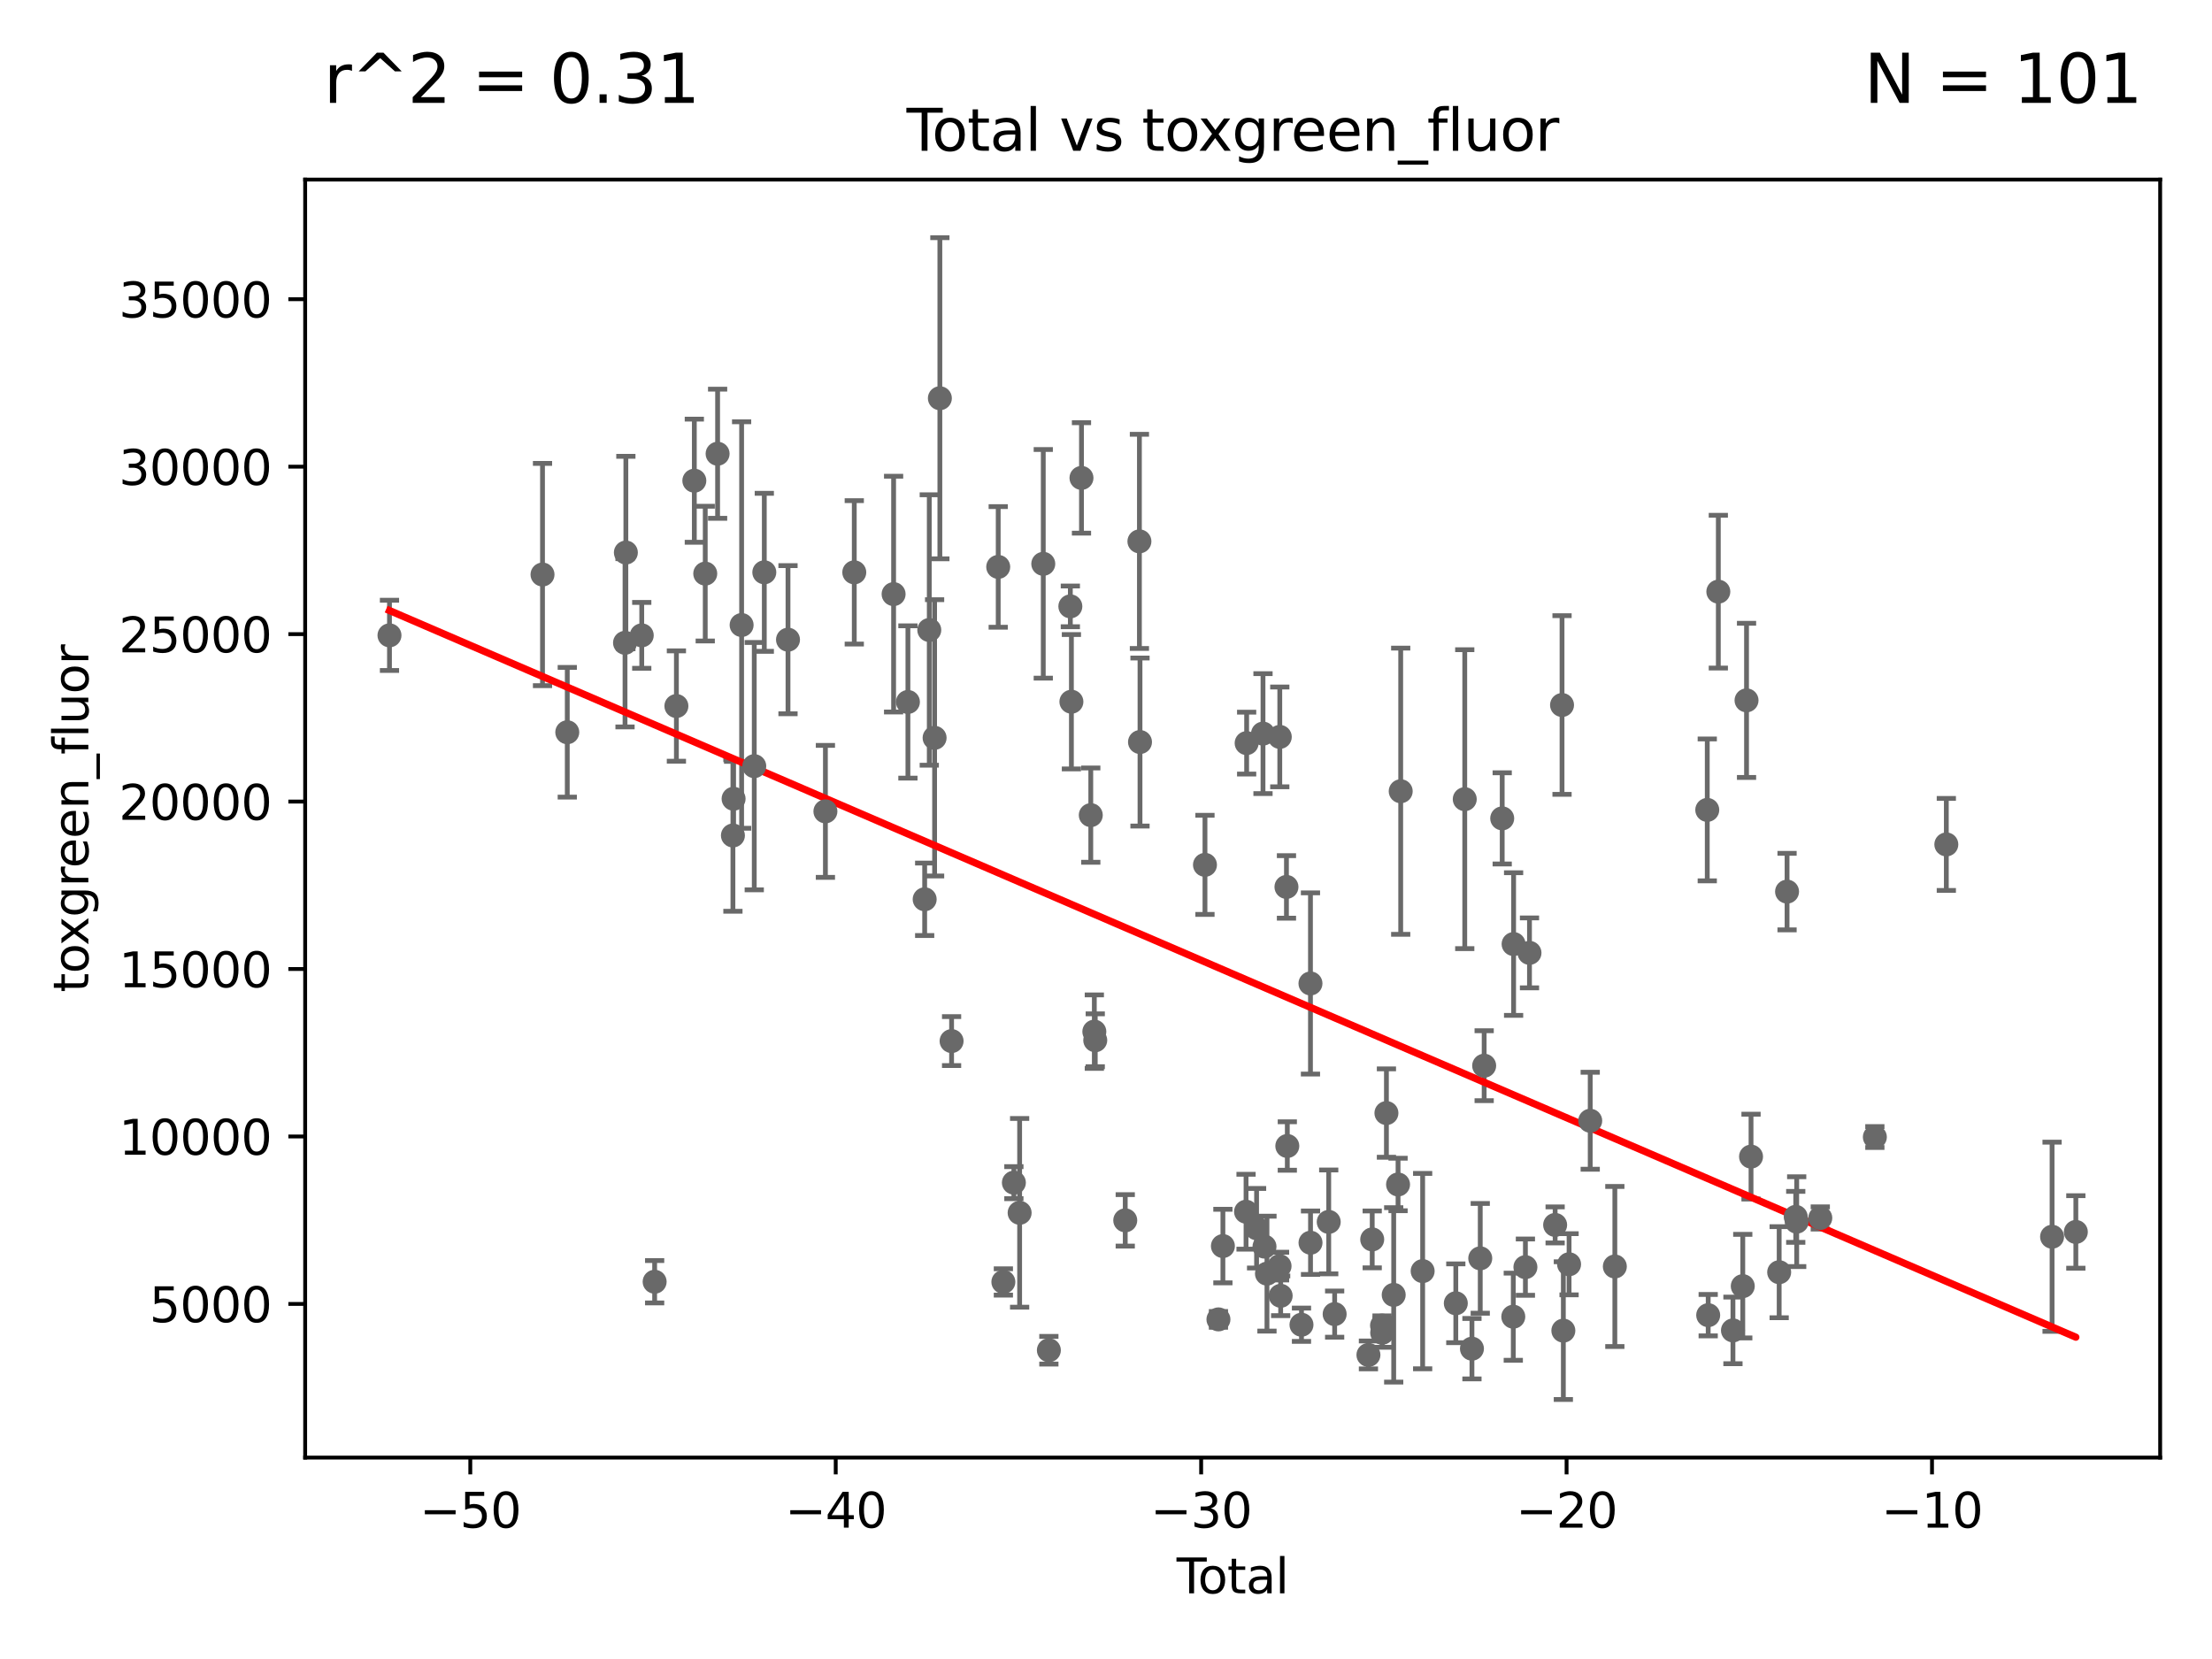 <?xml version="1.0" encoding="utf-8" standalone="no"?>
<!DOCTYPE svg PUBLIC "-//W3C//DTD SVG 1.1//EN"
  "http://www.w3.org/Graphics/SVG/1.1/DTD/svg11.dtd">
<svg xmlns:xlink="http://www.w3.org/1999/xlink" width="460.8pt" height="345.6pt" viewBox="0 0 460.8 345.6" xmlns="http://www.w3.org/2000/svg" version="1.1">
 <defs>
  <style type="text/css">*{stroke-linejoin: round; stroke-linecap: butt}</style>
 </defs>
 <g id="figure_1">
  <g id="patch_1">
   <path d="M 0 345.6 
L 460.8 345.6 
L 460.8 0 
L 0 0 
z
" style="fill: #ffffff"/>
  </g>
  <g id="axes_1">
   <g id="patch_2">
    <path d="M 63.571 303.64 
L 450 303.64 
L 450 37.411 
L 63.571 37.411 
z
" style="fill: #ffffff"/>
   </g>
   <g id="PathCollection_1">
    <defs>
     <path id="m88b564e4d3" d="M 0 1.118 
C 0.297 1.118 0.581 1 0.791 0.791 
C 1 0.581 1.118 0.297 1.118 0 
C 1.118 -0.297 1 -0.581 0.791 -0.791 
C 0.581 -1 0.297 -1.118 0 -1.118 
C -0.297 -1.118 -0.581 -1 -0.791 -0.791 
C -1 -0.581 -1.118 -0.297 -1.118 0 
C -1.118 0.297 -1 0.581 -0.791 0.791 
C -0.581 1 -0.297 1.118 0 1.118 
z
" style="stroke: #696969"/>
    </defs>
    <g clip-path="url(#pfe5aaa5033)">
     <use xlink:href="#m88b564e4d3" x="81.136" y="132.355" style="fill: #696969; stroke: #696969"/>
     <use xlink:href="#m88b564e4d3" x="291.793" y="164.829" style="fill: #696969; stroke: #696969"/>
     <use xlink:href="#m88b564e4d3" x="291.241" y="246.749" style="fill: #696969; stroke: #696969"/>
     <use xlink:href="#m88b564e4d3" x="290.333" y="269.747" style="fill: #696969; stroke: #696969"/>
     <use xlink:href="#m88b564e4d3" x="288.818" y="231.873" style="fill: #696969; stroke: #696969"/>
     <use xlink:href="#m88b564e4d3" x="287.935" y="277.644" style="fill: #696969; stroke: #696969"/>
     <use xlink:href="#m88b564e4d3" x="287.903" y="276.133" style="fill: #696969; stroke: #696969"/>
     <use xlink:href="#m88b564e4d3" x="285.857" y="258.192" style="fill: #696969; stroke: #696969"/>
     <use xlink:href="#m88b564e4d3" x="285.07" y="282.255" style="fill: #696969; stroke: #696969"/>
     <use xlink:href="#m88b564e4d3" x="278.032" y="273.753" style="fill: #696969; stroke: #696969"/>
     <use xlink:href="#m88b564e4d3" x="276.798" y="254.546" style="fill: #696969; stroke: #696969"/>
     <use xlink:href="#m88b564e4d3" x="273.005" y="258.881" style="fill: #696969; stroke: #696969"/>
     <use xlink:href="#m88b564e4d3" x="272.994" y="204.872" style="fill: #696969; stroke: #696969"/>
     <use xlink:href="#m88b564e4d3" x="271.122" y="275.967" style="fill: #696969; stroke: #696969"/>
     <use xlink:href="#m88b564e4d3" x="296.364" y="264.794" style="fill: #696969; stroke: #696969"/>
     <use xlink:href="#m88b564e4d3" x="268.17" y="238.732" style="fill: #696969; stroke: #696969"/>
     <use xlink:href="#m88b564e4d3" x="266.785" y="269.94" style="fill: #696969; stroke: #696969"/>
     <use xlink:href="#m88b564e4d3" x="266.602" y="153.511" style="fill: #696969; stroke: #696969"/>
     <use xlink:href="#m88b564e4d3" x="266.554" y="263.752" style="fill: #696969; stroke: #696969"/>
     <use xlink:href="#m88b564e4d3" x="263.932" y="265.325" style="fill: #696969; stroke: #696969"/>
     <use xlink:href="#m88b564e4d3" x="263.417" y="259.692" style="fill: #696969; stroke: #696969"/>
     <use xlink:href="#m88b564e4d3" x="263.106" y="152.825" style="fill: #696969; stroke: #696969"/>
     <use xlink:href="#m88b564e4d3" x="261.77" y="255.865" style="fill: #696969; stroke: #696969"/>
     <use xlink:href="#m88b564e4d3" x="259.698" y="154.805" style="fill: #696969; stroke: #696969"/>
     <use xlink:href="#m88b564e4d3" x="259.574" y="252.423" style="fill: #696969; stroke: #696969"/>
     <use xlink:href="#m88b564e4d3" x="254.753" y="259.579" style="fill: #696969; stroke: #696969"/>
     <use xlink:href="#m88b564e4d3" x="253.824" y="274.852" style="fill: #696969; stroke: #696969"/>
     <use xlink:href="#m88b564e4d3" x="251.017" y="180.163" style="fill: #696969; stroke: #696969"/>
     <use xlink:href="#m88b564e4d3" x="237.483" y="154.58" style="fill: #696969; stroke: #696969"/>
     <use xlink:href="#m88b564e4d3" x="267.993" y="184.763" style="fill: #696969; stroke: #696969"/>
     <use xlink:href="#m88b564e4d3" x="237.361" y="112.778" style="fill: #696969; stroke: #696969"/>
     <use xlink:href="#m88b564e4d3" x="303.271" y="271.497" style="fill: #696969; stroke: #696969"/>
     <use xlink:href="#m88b564e4d3" x="306.634" y="280.956" style="fill: #696969; stroke: #696969"/>
     <use xlink:href="#m88b564e4d3" x="405.456" y="175.91" style="fill: #696969; stroke: #696969"/>
     <use xlink:href="#m88b564e4d3" x="390.567" y="236.865" style="fill: #696969; stroke: #696969"/>
     <use xlink:href="#m88b564e4d3" x="379.2" y="253.723" style="fill: #696969; stroke: #696969"/>
     <use xlink:href="#m88b564e4d3" x="374.284" y="254.494" style="fill: #696969; stroke: #696969"/>
     <use xlink:href="#m88b564e4d3" x="374.086" y="253.492" style="fill: #696969; stroke: #696969"/>
     <use xlink:href="#m88b564e4d3" x="372.277" y="185.739" style="fill: #696969; stroke: #696969"/>
     <use xlink:href="#m88b564e4d3" x="370.634" y="265.024" style="fill: #696969; stroke: #696969"/>
     <use xlink:href="#m88b564e4d3" x="364.773" y="240.944" style="fill: #696969; stroke: #696969"/>
     <use xlink:href="#m88b564e4d3" x="363.835" y="145.898" style="fill: #696969; stroke: #696969"/>
     <use xlink:href="#m88b564e4d3" x="363.051" y="267.926" style="fill: #696969; stroke: #696969"/>
     <use xlink:href="#m88b564e4d3" x="361.005" y="277.15" style="fill: #696969; stroke: #696969"/>
     <use xlink:href="#m88b564e4d3" x="357.959" y="123.252" style="fill: #696969; stroke: #696969"/>
     <use xlink:href="#m88b564e4d3" x="355.848" y="273.974" style="fill: #696969; stroke: #696969"/>
     <use xlink:href="#m88b564e4d3" x="305.135" y="166.481" style="fill: #696969; stroke: #696969"/>
     <use xlink:href="#m88b564e4d3" x="355.654" y="168.718" style="fill: #696969; stroke: #696969"/>
     <use xlink:href="#m88b564e4d3" x="331.272" y="233.473" style="fill: #696969; stroke: #696969"/>
     <use xlink:href="#m88b564e4d3" x="326.867" y="263.37" style="fill: #696969; stroke: #696969"/>
     <use xlink:href="#m88b564e4d3" x="325.675" y="277.195" style="fill: #696969; stroke: #696969"/>
     <use xlink:href="#m88b564e4d3" x="325.4" y="146.868" style="fill: #696969; stroke: #696969"/>
     <use xlink:href="#m88b564e4d3" x="323.963" y="255.176" style="fill: #696969; stroke: #696969"/>
     <use xlink:href="#m88b564e4d3" x="318.621" y="198.501" style="fill: #696969; stroke: #696969"/>
     <use xlink:href="#m88b564e4d3" x="317.771" y="263.968" style="fill: #696969; stroke: #696969"/>
     <use xlink:href="#m88b564e4d3" x="315.311" y="196.664" style="fill: #696969; stroke: #696969"/>
     <use xlink:href="#m88b564e4d3" x="315.245" y="274.294" style="fill: #696969; stroke: #696969"/>
     <use xlink:href="#m88b564e4d3" x="312.937" y="170.482" style="fill: #696969; stroke: #696969"/>
     <use xlink:href="#m88b564e4d3" x="427.485" y="257.636" style="fill: #696969; stroke: #696969"/>
     <use xlink:href="#m88b564e4d3" x="309.178" y="222.005" style="fill: #696969; stroke: #696969"/>
     <use xlink:href="#m88b564e4d3" x="308.363" y="262.134" style="fill: #696969; stroke: #696969"/>
     <use xlink:href="#m88b564e4d3" x="336.401" y="263.832" style="fill: #696969; stroke: #696969"/>
     <use xlink:href="#m88b564e4d3" x="234.41" y="254.221" style="fill: #696969; stroke: #696969"/>
     <use xlink:href="#m88b564e4d3" x="432.435" y="256.636" style="fill: #696969; stroke: #696969"/>
     <use xlink:href="#m88b564e4d3" x="164.155" y="133.258" style="fill: #696969; stroke: #696969"/>
     <use xlink:href="#m88b564e4d3" x="154.493" y="130.205" style="fill: #696969; stroke: #696969"/>
     <use xlink:href="#m88b564e4d3" x="157.126" y="159.605" style="fill: #696969; stroke: #696969"/>
     <use xlink:href="#m88b564e4d3" x="207.947" y="118.098" style="fill: #696969; stroke: #696969"/>
     <use xlink:href="#m88b564e4d3" x="225.292" y="99.56" style="fill: #696969; stroke: #696969"/>
     <use xlink:href="#m88b564e4d3" x="159.219" y="119.223" style="fill: #696969; stroke: #696969"/>
     <use xlink:href="#m88b564e4d3" x="223.193" y="146.182" style="fill: #696969; stroke: #696969"/>
     <use xlink:href="#m88b564e4d3" x="189.136" y="146.233" style="fill: #696969; stroke: #696969"/>
     <use xlink:href="#m88b564e4d3" x="227.23" y="169.806" style="fill: #696969; stroke: #696969"/>
     <use xlink:href="#m88b564e4d3" x="222.973" y="126.317" style="fill: #696969; stroke: #696969"/>
     <use xlink:href="#m88b564e4d3" x="198.233" y="216.875" style="fill: #696969; stroke: #696969"/>
     <use xlink:href="#m88b564e4d3" x="209.021" y="267.051" style="fill: #696969; stroke: #696969"/>
     <use xlink:href="#m88b564e4d3" x="211.211" y="246.368" style="fill: #696969; stroke: #696969"/>
     <use xlink:href="#m88b564e4d3" x="217.333" y="117.456" style="fill: #696969; stroke: #696969"/>
     <use xlink:href="#m88b564e4d3" x="186.154" y="123.763" style="fill: #696969; stroke: #696969"/>
     <use xlink:href="#m88b564e4d3" x="171.948" y="169.026" style="fill: #696969; stroke: #696969"/>
     <use xlink:href="#m88b564e4d3" x="212.408" y="252.652" style="fill: #696969; stroke: #696969"/>
     <use xlink:href="#m88b564e4d3" x="218.499" y="281.279" style="fill: #696969; stroke: #696969"/>
     <use xlink:href="#m88b564e4d3" x="227.97" y="214.907" style="fill: #696969; stroke: #696969"/>
     <use xlink:href="#m88b564e4d3" x="177.961" y="119.23" style="fill: #696969; stroke: #696969"/>
     <use xlink:href="#m88b564e4d3" x="228.161" y="216.706" style="fill: #696969; stroke: #696969"/>
     <use xlink:href="#m88b564e4d3" x="193.586" y="131.241" style="fill: #696969; stroke: #696969"/>
     <use xlink:href="#m88b564e4d3" x="130.204" y="133.91" style="fill: #696969; stroke: #696969"/>
     <use xlink:href="#m88b564e4d3" x="130.379" y="115.105" style="fill: #696969; stroke: #696969"/>
     <use xlink:href="#m88b564e4d3" x="152.821" y="166.398" style="fill: #696969; stroke: #696969"/>
     <use xlink:href="#m88b564e4d3" x="133.688" y="132.357" style="fill: #696969; stroke: #696969"/>
     <use xlink:href="#m88b564e4d3" x="136.374" y="267.011" style="fill: #696969; stroke: #696969"/>
     <use xlink:href="#m88b564e4d3" x="194.695" y="153.704" style="fill: #696969; stroke: #696969"/>
     <use xlink:href="#m88b564e4d3" x="140.906" y="147.082" style="fill: #696969; stroke: #696969"/>
     <use xlink:href="#m88b564e4d3" x="192.626" y="187.338" style="fill: #696969; stroke: #696969"/>
     <use xlink:href="#m88b564e4d3" x="144.642" y="100.136" style="fill: #696969; stroke: #696969"/>
     <use xlink:href="#m88b564e4d3" x="146.915" y="119.494" style="fill: #696969; stroke: #696969"/>
     <use xlink:href="#m88b564e4d3" x="195.792" y="82.96" style="fill: #696969; stroke: #696969"/>
     <use xlink:href="#m88b564e4d3" x="149.491" y="94.521" style="fill: #696969; stroke: #696969"/>
     <use xlink:href="#m88b564e4d3" x="152.681" y="174.046" style="fill: #696969; stroke: #696969"/>
     <use xlink:href="#m88b564e4d3" x="113.015" y="119.685" style="fill: #696969; stroke: #696969"/>
     <use xlink:href="#m88b564e4d3" x="118.174" y="152.54" style="fill: #696969; stroke: #696969"/>
    </g>
   </g>
   <g id="matplotlib.axis_1">
    <g id="xtick_1">
     <g id="line2d_1">
      <defs>
       <path id="m31362b8996" d="M 0 0 
L 0 3.5 
" style="stroke: #000000; stroke-width: 0.8"/>
      </defs>
      <g>
       <use xlink:href="#m31362b8996" x="97.971" y="303.64" style="stroke: #000000; stroke-width: 0.8"/>
      </g>
     </g>
     <g id="text_1">
      <!-- −50 -->
      <g transform="translate(87.419 318.238)scale(0.1 -0.1)">
       <defs>
        <path id="DejaVuSans-2212" d="M 678 2272 
L 4684 2272 
L 4684 1741 
L 678 1741 
L 678 2272 
z
" transform="scale(0.016)"/>
        <path id="DejaVuSans-35" d="M 691 4666 
L 3169 4666 
L 3169 4134 
L 1269 4134 
L 1269 2991 
Q 1406 3038 1543 3061 
Q 1681 3084 1819 3084 
Q 2600 3084 3056 2656 
Q 3513 2228 3513 1497 
Q 3513 744 3044 326 
Q 2575 -91 1722 -91 
Q 1428 -91 1123 -41 
Q 819 9 494 109 
L 494 744 
Q 775 591 1075 516 
Q 1375 441 1709 441 
Q 2250 441 2565 725 
Q 2881 1009 2881 1497 
Q 2881 1984 2565 2268 
Q 2250 2553 1709 2553 
Q 1456 2553 1204 2497 
Q 953 2441 691 2322 
L 691 4666 
z
" transform="scale(0.016)"/>
        <path id="DejaVuSans-30" d="M 2034 4250 
Q 1547 4250 1301 3770 
Q 1056 3291 1056 2328 
Q 1056 1369 1301 889 
Q 1547 409 2034 409 
Q 2525 409 2770 889 
Q 3016 1369 3016 2328 
Q 3016 3291 2770 3770 
Q 2525 4250 2034 4250 
z
M 2034 4750 
Q 2819 4750 3233 4129 
Q 3647 3509 3647 2328 
Q 3647 1150 3233 529 
Q 2819 -91 2034 -91 
Q 1250 -91 836 529 
Q 422 1150 422 2328 
Q 422 3509 836 4129 
Q 1250 4750 2034 4750 
z
" transform="scale(0.016)"/>
       </defs>
       <use xlink:href="#DejaVuSans-2212"/>
       <use xlink:href="#DejaVuSans-35" x="83.789"/>
       <use xlink:href="#DejaVuSans-30" x="147.412"/>
      </g>
     </g>
    </g>
    <g id="xtick_2">
     <g id="line2d_2">
      <g>
       <use xlink:href="#m31362b8996" x="174.096" y="303.64" style="stroke: #000000; stroke-width: 0.8"/>
      </g>
     </g>
     <g id="text_2">
      <!-- −40 -->
      <g transform="translate(163.544 318.238)scale(0.1 -0.1)">
       <defs>
        <path id="DejaVuSans-34" d="M 2419 4116 
L 825 1625 
L 2419 1625 
L 2419 4116 
z
M 2253 4666 
L 3047 4666 
L 3047 1625 
L 3713 1625 
L 3713 1100 
L 3047 1100 
L 3047 0 
L 2419 0 
L 2419 1100 
L 313 1100 
L 313 1709 
L 2253 4666 
z
" transform="scale(0.016)"/>
       </defs>
       <use xlink:href="#DejaVuSans-2212"/>
       <use xlink:href="#DejaVuSans-34" x="83.789"/>
       <use xlink:href="#DejaVuSans-30" x="147.412"/>
      </g>
     </g>
    </g>
    <g id="xtick_3">
     <g id="line2d_3">
      <g>
       <use xlink:href="#m31362b8996" x="250.222" y="303.64" style="stroke: #000000; stroke-width: 0.8"/>
      </g>
     </g>
     <g id="text_3">
      <!-- −30 -->
      <g transform="translate(239.669 318.238)scale(0.1 -0.1)">
       <defs>
        <path id="DejaVuSans-33" d="M 2597 2516 
Q 3050 2419 3304 2112 
Q 3559 1806 3559 1356 
Q 3559 666 3084 287 
Q 2609 -91 1734 -91 
Q 1441 -91 1130 -33 
Q 819 25 488 141 
L 488 750 
Q 750 597 1062 519 
Q 1375 441 1716 441 
Q 2309 441 2620 675 
Q 2931 909 2931 1356 
Q 2931 1769 2642 2001 
Q 2353 2234 1838 2234 
L 1294 2234 
L 1294 2753 
L 1863 2753 
Q 2328 2753 2575 2939 
Q 2822 3125 2822 3475 
Q 2822 3834 2567 4026 
Q 2313 4219 1838 4219 
Q 1578 4219 1281 4162 
Q 984 4106 628 3988 
L 628 4550 
Q 988 4650 1302 4700 
Q 1616 4750 1894 4750 
Q 2613 4750 3031 4423 
Q 3450 4097 3450 3541 
Q 3450 3153 3228 2886 
Q 3006 2619 2597 2516 
z
" transform="scale(0.016)"/>
       </defs>
       <use xlink:href="#DejaVuSans-2212"/>
       <use xlink:href="#DejaVuSans-33" x="83.789"/>
       <use xlink:href="#DejaVuSans-30" x="147.412"/>
      </g>
     </g>
    </g>
    <g id="xtick_4">
     <g id="line2d_4">
      <g>
       <use xlink:href="#m31362b8996" x="326.347" y="303.64" style="stroke: #000000; stroke-width: 0.8"/>
      </g>
     </g>
     <g id="text_4">
      <!-- −20 -->
      <g transform="translate(315.794 318.238)scale(0.1 -0.1)">
       <defs>
        <path id="DejaVuSans-32" d="M 1228 531 
L 3431 531 
L 3431 0 
L 469 0 
L 469 531 
Q 828 903 1448 1529 
Q 2069 2156 2228 2338 
Q 2531 2678 2651 2914 
Q 2772 3150 2772 3378 
Q 2772 3750 2511 3984 
Q 2250 4219 1831 4219 
Q 1534 4219 1204 4116 
Q 875 4013 500 3803 
L 500 4441 
Q 881 4594 1212 4672 
Q 1544 4750 1819 4750 
Q 2544 4750 2975 4387 
Q 3406 4025 3406 3419 
Q 3406 3131 3298 2873 
Q 3191 2616 2906 2266 
Q 2828 2175 2409 1742 
Q 1991 1309 1228 531 
z
" transform="scale(0.016)"/>
       </defs>
       <use xlink:href="#DejaVuSans-2212"/>
       <use xlink:href="#DejaVuSans-32" x="83.789"/>
       <use xlink:href="#DejaVuSans-30" x="147.412"/>
      </g>
     </g>
    </g>
    <g id="xtick_5">
     <g id="line2d_5">
      <g>
       <use xlink:href="#m31362b8996" x="402.472" y="303.64" style="stroke: #000000; stroke-width: 0.8"/>
      </g>
     </g>
     <g id="text_5">
      <!-- −10 -->
      <g transform="translate(391.92 318.238)scale(0.1 -0.1)">
       <defs>
        <path id="DejaVuSans-31" d="M 794 531 
L 1825 531 
L 1825 4091 
L 703 3866 
L 703 4441 
L 1819 4666 
L 2450 4666 
L 2450 531 
L 3481 531 
L 3481 0 
L 794 0 
L 794 531 
z
" transform="scale(0.016)"/>
       </defs>
       <use xlink:href="#DejaVuSans-2212"/>
       <use xlink:href="#DejaVuSans-31" x="83.789"/>
       <use xlink:href="#DejaVuSans-30" x="147.412"/>
      </g>
     </g>
    </g>
    <g id="text_6">
     <!-- Total -->
     <g transform="translate(245.109 331.917)scale(0.1 -0.1)">
      <defs>
       <path id="DejaVuSans-54" d="M -19 4666 
L 3928 4666 
L 3928 4134 
L 2272 4134 
L 2272 0 
L 1638 0 
L 1638 4134 
L -19 4134 
L -19 4666 
z
" transform="scale(0.016)"/>
       <path id="DejaVuSans-6f" d="M 1959 3097 
Q 1497 3097 1228 2736 
Q 959 2375 959 1747 
Q 959 1119 1226 758 
Q 1494 397 1959 397 
Q 2419 397 2687 759 
Q 2956 1122 2956 1747 
Q 2956 2369 2687 2733 
Q 2419 3097 1959 3097 
z
M 1959 3584 
Q 2709 3584 3137 3096 
Q 3566 2609 3566 1747 
Q 3566 888 3137 398 
Q 2709 -91 1959 -91 
Q 1206 -91 779 398 
Q 353 888 353 1747 
Q 353 2609 779 3096 
Q 1206 3584 1959 3584 
z
" transform="scale(0.016)"/>
       <path id="DejaVuSans-74" d="M 1172 4494 
L 1172 3500 
L 2356 3500 
L 2356 3053 
L 1172 3053 
L 1172 1153 
Q 1172 725 1289 603 
Q 1406 481 1766 481 
L 2356 481 
L 2356 0 
L 1766 0 
Q 1100 0 847 248 
Q 594 497 594 1153 
L 594 3053 
L 172 3053 
L 172 3500 
L 594 3500 
L 594 4494 
L 1172 4494 
z
" transform="scale(0.016)"/>
       <path id="DejaVuSans-61" d="M 2194 1759 
Q 1497 1759 1228 1600 
Q 959 1441 959 1056 
Q 959 750 1161 570 
Q 1363 391 1709 391 
Q 2188 391 2477 730 
Q 2766 1069 2766 1631 
L 2766 1759 
L 2194 1759 
z
M 3341 1997 
L 3341 0 
L 2766 0 
L 2766 531 
Q 2569 213 2275 61 
Q 1981 -91 1556 -91 
Q 1019 -91 701 211 
Q 384 513 384 1019 
Q 384 1609 779 1909 
Q 1175 2209 1959 2209 
L 2766 2209 
L 2766 2266 
Q 2766 2663 2505 2880 
Q 2244 3097 1772 3097 
Q 1472 3097 1187 3025 
Q 903 2953 641 2809 
L 641 3341 
Q 956 3463 1253 3523 
Q 1550 3584 1831 3584 
Q 2591 3584 2966 3190 
Q 3341 2797 3341 1997 
z
" transform="scale(0.016)"/>
       <path id="DejaVuSans-6c" d="M 603 4863 
L 1178 4863 
L 1178 0 
L 603 0 
L 603 4863 
z
" transform="scale(0.016)"/>
      </defs>
      <use xlink:href="#DejaVuSans-54"/>
      <use xlink:href="#DejaVuSans-6f" x="44.084"/>
      <use xlink:href="#DejaVuSans-74" x="105.266"/>
      <use xlink:href="#DejaVuSans-61" x="144.475"/>
      <use xlink:href="#DejaVuSans-6c" x="205.754"/>
     </g>
    </g>
   </g>
   <g id="matplotlib.axis_2">
    <g id="ytick_1">
     <g id="line2d_6">
      <defs>
       <path id="ma3b6a4298d" d="M 0 0 
L -3.5 0 
" style="stroke: #000000; stroke-width: 0.8"/>
      </defs>
      <g>
       <use xlink:href="#ma3b6a4298d" x="63.571" y="271.633" style="stroke: #000000; stroke-width: 0.8"/>
      </g>
     </g>
     <g id="text_7">
      <!-- 5000 -->
      <g transform="translate(31.121 275.432)scale(0.1 -0.1)">
       <use xlink:href="#DejaVuSans-35"/>
       <use xlink:href="#DejaVuSans-30" x="63.623"/>
       <use xlink:href="#DejaVuSans-30" x="127.246"/>
       <use xlink:href="#DejaVuSans-30" x="190.869"/>
      </g>
     </g>
    </g>
    <g id="ytick_2">
     <g id="line2d_7">
      <g>
       <use xlink:href="#ma3b6a4298d" x="63.571" y="236.749" style="stroke: #000000; stroke-width: 0.8"/>
      </g>
     </g>
     <g id="text_8">
      <!-- 10000 -->
      <g transform="translate(24.759 240.548)scale(0.1 -0.1)">
       <use xlink:href="#DejaVuSans-31"/>
       <use xlink:href="#DejaVuSans-30" x="63.623"/>
       <use xlink:href="#DejaVuSans-30" x="127.246"/>
       <use xlink:href="#DejaVuSans-30" x="190.869"/>
       <use xlink:href="#DejaVuSans-30" x="254.492"/>
      </g>
     </g>
    </g>
    <g id="ytick_3">
     <g id="line2d_8">
      <g>
       <use xlink:href="#ma3b6a4298d" x="63.571" y="201.865" style="stroke: #000000; stroke-width: 0.8"/>
      </g>
     </g>
     <g id="text_9">
      <!-- 15000 -->
      <g transform="translate(24.759 205.664)scale(0.1 -0.1)">
       <use xlink:href="#DejaVuSans-31"/>
       <use xlink:href="#DejaVuSans-35" x="63.623"/>
       <use xlink:href="#DejaVuSans-30" x="127.246"/>
       <use xlink:href="#DejaVuSans-30" x="190.869"/>
       <use xlink:href="#DejaVuSans-30" x="254.492"/>
      </g>
     </g>
    </g>
    <g id="ytick_4">
     <g id="line2d_9">
      <g>
       <use xlink:href="#ma3b6a4298d" x="63.571" y="166.981" style="stroke: #000000; stroke-width: 0.8"/>
      </g>
     </g>
     <g id="text_10">
      <!-- 20000 -->
      <g transform="translate(24.759 170.78)scale(0.1 -0.1)">
       <use xlink:href="#DejaVuSans-32"/>
       <use xlink:href="#DejaVuSans-30" x="63.623"/>
       <use xlink:href="#DejaVuSans-30" x="127.246"/>
       <use xlink:href="#DejaVuSans-30" x="190.869"/>
       <use xlink:href="#DejaVuSans-30" x="254.492"/>
      </g>
     </g>
    </g>
    <g id="ytick_5">
     <g id="line2d_10">
      <g>
       <use xlink:href="#ma3b6a4298d" x="63.571" y="132.097" style="stroke: #000000; stroke-width: 0.8"/>
      </g>
     </g>
     <g id="text_11">
      <!-- 25000 -->
      <g transform="translate(24.759 135.896)scale(0.1 -0.1)">
       <use xlink:href="#DejaVuSans-32"/>
       <use xlink:href="#DejaVuSans-35" x="63.623"/>
       <use xlink:href="#DejaVuSans-30" x="127.246"/>
       <use xlink:href="#DejaVuSans-30" x="190.869"/>
       <use xlink:href="#DejaVuSans-30" x="254.492"/>
      </g>
     </g>
    </g>
    <g id="ytick_6">
     <g id="line2d_11">
      <g>
       <use xlink:href="#ma3b6a4298d" x="63.571" y="97.213" style="stroke: #000000; stroke-width: 0.8"/>
      </g>
     </g>
     <g id="text_12">
      <!-- 30000 -->
      <g transform="translate(24.759 101.013)scale(0.1 -0.1)">
       <use xlink:href="#DejaVuSans-33"/>
       <use xlink:href="#DejaVuSans-30" x="63.623"/>
       <use xlink:href="#DejaVuSans-30" x="127.246"/>
       <use xlink:href="#DejaVuSans-30" x="190.869"/>
       <use xlink:href="#DejaVuSans-30" x="254.492"/>
      </g>
     </g>
    </g>
    <g id="ytick_7">
     <g id="line2d_12">
      <g>
       <use xlink:href="#ma3b6a4298d" x="63.571" y="62.33" style="stroke: #000000; stroke-width: 0.8"/>
      </g>
     </g>
     <g id="text_13">
      <!-- 35000 -->
      <g transform="translate(24.759 66.129)scale(0.1 -0.1)">
       <use xlink:href="#DejaVuSans-33"/>
       <use xlink:href="#DejaVuSans-35" x="63.623"/>
       <use xlink:href="#DejaVuSans-30" x="127.246"/>
       <use xlink:href="#DejaVuSans-30" x="190.869"/>
       <use xlink:href="#DejaVuSans-30" x="254.492"/>
      </g>
     </g>
    </g>
    <g id="text_14">
     <!-- toxgreen_fluor -->
     <g transform="translate(18.401 206.72)rotate(-90)scale(0.1 -0.1)">
      <defs>
       <path id="DejaVuSans-78" d="M 3513 3500 
L 2247 1797 
L 3578 0 
L 2900 0 
L 1881 1375 
L 863 0 
L 184 0 
L 1544 1831 
L 300 3500 
L 978 3500 
L 1906 2253 
L 2834 3500 
L 3513 3500 
z
" transform="scale(0.016)"/>
       <path id="DejaVuSans-67" d="M 2906 1791 
Q 2906 2416 2648 2759 
Q 2391 3103 1925 3103 
Q 1463 3103 1205 2759 
Q 947 2416 947 1791 
Q 947 1169 1205 825 
Q 1463 481 1925 481 
Q 2391 481 2648 825 
Q 2906 1169 2906 1791 
z
M 3481 434 
Q 3481 -459 3084 -895 
Q 2688 -1331 1869 -1331 
Q 1566 -1331 1297 -1286 
Q 1028 -1241 775 -1147 
L 775 -588 
Q 1028 -725 1275 -790 
Q 1522 -856 1778 -856 
Q 2344 -856 2625 -561 
Q 2906 -266 2906 331 
L 2906 616 
Q 2728 306 2450 153 
Q 2172 0 1784 0 
Q 1141 0 747 490 
Q 353 981 353 1791 
Q 353 2603 747 3093 
Q 1141 3584 1784 3584 
Q 2172 3584 2450 3431 
Q 2728 3278 2906 2969 
L 2906 3500 
L 3481 3500 
L 3481 434 
z
" transform="scale(0.016)"/>
       <path id="DejaVuSans-72" d="M 2631 2963 
Q 2534 3019 2420 3045 
Q 2306 3072 2169 3072 
Q 1681 3072 1420 2755 
Q 1159 2438 1159 1844 
L 1159 0 
L 581 0 
L 581 3500 
L 1159 3500 
L 1159 2956 
Q 1341 3275 1631 3429 
Q 1922 3584 2338 3584 
Q 2397 3584 2469 3576 
Q 2541 3569 2628 3553 
L 2631 2963 
z
" transform="scale(0.016)"/>
       <path id="DejaVuSans-65" d="M 3597 1894 
L 3597 1613 
L 953 1613 
Q 991 1019 1311 708 
Q 1631 397 2203 397 
Q 2534 397 2845 478 
Q 3156 559 3463 722 
L 3463 178 
Q 3153 47 2828 -22 
Q 2503 -91 2169 -91 
Q 1331 -91 842 396 
Q 353 884 353 1716 
Q 353 2575 817 3079 
Q 1281 3584 2069 3584 
Q 2775 3584 3186 3129 
Q 3597 2675 3597 1894 
z
M 3022 2063 
Q 3016 2534 2758 2815 
Q 2500 3097 2075 3097 
Q 1594 3097 1305 2825 
Q 1016 2553 972 2059 
L 3022 2063 
z
" transform="scale(0.016)"/>
       <path id="DejaVuSans-6e" d="M 3513 2113 
L 3513 0 
L 2938 0 
L 2938 2094 
Q 2938 2591 2744 2837 
Q 2550 3084 2163 3084 
Q 1697 3084 1428 2787 
Q 1159 2491 1159 1978 
L 1159 0 
L 581 0 
L 581 3500 
L 1159 3500 
L 1159 2956 
Q 1366 3272 1645 3428 
Q 1925 3584 2291 3584 
Q 2894 3584 3203 3211 
Q 3513 2838 3513 2113 
z
" transform="scale(0.016)"/>
       <path id="DejaVuSans-5f" d="M 3263 -1063 
L 3263 -1509 
L -63 -1509 
L -63 -1063 
L 3263 -1063 
z
" transform="scale(0.016)"/>
       <path id="DejaVuSans-66" d="M 2375 4863 
L 2375 4384 
L 1825 4384 
Q 1516 4384 1395 4259 
Q 1275 4134 1275 3809 
L 1275 3500 
L 2222 3500 
L 2222 3053 
L 1275 3053 
L 1275 0 
L 697 0 
L 697 3053 
L 147 3053 
L 147 3500 
L 697 3500 
L 697 3744 
Q 697 4328 969 4595 
Q 1241 4863 1831 4863 
L 2375 4863 
z
" transform="scale(0.016)"/>
       <path id="DejaVuSans-75" d="M 544 1381 
L 544 3500 
L 1119 3500 
L 1119 1403 
Q 1119 906 1312 657 
Q 1506 409 1894 409 
Q 2359 409 2629 706 
Q 2900 1003 2900 1516 
L 2900 3500 
L 3475 3500 
L 3475 0 
L 2900 0 
L 2900 538 
Q 2691 219 2414 64 
Q 2138 -91 1772 -91 
Q 1169 -91 856 284 
Q 544 659 544 1381 
z
M 1991 3584 
L 1991 3584 
z
" transform="scale(0.016)"/>
      </defs>
      <use xlink:href="#DejaVuSans-74"/>
      <use xlink:href="#DejaVuSans-6f" x="39.209"/>
      <use xlink:href="#DejaVuSans-78" x="97.266"/>
      <use xlink:href="#DejaVuSans-67" x="156.445"/>
      <use xlink:href="#DejaVuSans-72" x="219.922"/>
      <use xlink:href="#DejaVuSans-65" x="258.785"/>
      <use xlink:href="#DejaVuSans-65" x="320.309"/>
      <use xlink:href="#DejaVuSans-6e" x="381.832"/>
      <use xlink:href="#DejaVuSans-5f" x="445.211"/>
      <use xlink:href="#DejaVuSans-66" x="495.211"/>
      <use xlink:href="#DejaVuSans-6c" x="530.416"/>
      <use xlink:href="#DejaVuSans-75" x="558.199"/>
      <use xlink:href="#DejaVuSans-6f" x="621.578"/>
      <use xlink:href="#DejaVuSans-72" x="682.76"/>
     </g>
    </g>
   </g>
   <g id="LineCollection_1">
    <path d="M 81.136 139.669 
L 81.136 125.041 
" clip-path="url(#pfe5aaa5033)" style="fill: none; stroke: #696969"/>
    <path d="M 291.793 194.639 
L 291.793 135.018 
" clip-path="url(#pfe5aaa5033)" style="fill: none; stroke: #696969"/>
    <path d="M 291.241 252.219 
L 291.241 241.279 
" clip-path="url(#pfe5aaa5033)" style="fill: none; stroke: #696969"/>
    <path d="M 290.333 287.918 
L 290.333 251.577 
" clip-path="url(#pfe5aaa5033)" style="fill: none; stroke: #696969"/>
    <path d="M 288.818 241.078 
L 288.818 222.668 
" clip-path="url(#pfe5aaa5033)" style="fill: none; stroke: #696969"/>
    <path d="M 287.935 280.665 
L 287.935 274.622 
" clip-path="url(#pfe5aaa5033)" style="fill: none; stroke: #696969"/>
    <path d="M 287.903 278.146 
L 287.903 274.12 
" clip-path="url(#pfe5aaa5033)" style="fill: none; stroke: #696969"/>
    <path d="M 285.857 264.115 
L 285.857 252.268 
" clip-path="url(#pfe5aaa5033)" style="fill: none; stroke: #696969"/>
    <path d="M 285.07 285.162 
L 285.07 279.348 
" clip-path="url(#pfe5aaa5033)" style="fill: none; stroke: #696969"/>
    <path d="M 278.032 278.561 
L 278.032 268.945 
" clip-path="url(#pfe5aaa5033)" style="fill: none; stroke: #696969"/>
    <path d="M 276.798 265.365 
L 276.798 243.728 
" clip-path="url(#pfe5aaa5033)" style="fill: none; stroke: #696969"/>
    <path d="M 273.005 265.489 
L 273.005 252.273 
" clip-path="url(#pfe5aaa5033)" style="fill: none; stroke: #696969"/>
    <path d="M 272.994 223.749 
L 272.994 185.994 
" clip-path="url(#pfe5aaa5033)" style="fill: none; stroke: #696969"/>
    <path d="M 271.122 279.437 
L 271.122 272.498 
" clip-path="url(#pfe5aaa5033)" style="fill: none; stroke: #696969"/>
    <path d="M 296.364 285.142 
L 296.364 244.446 
" clip-path="url(#pfe5aaa5033)" style="fill: none; stroke: #696969"/>
    <path d="M 268.17 243.781 
L 268.17 233.683 
" clip-path="url(#pfe5aaa5033)" style="fill: none; stroke: #696969"/>
    <path d="M 266.785 274.072 
L 266.785 265.808 
" clip-path="url(#pfe5aaa5033)" style="fill: none; stroke: #696969"/>
    <path d="M 266.602 163.905 
L 266.602 143.117 
" clip-path="url(#pfe5aaa5033)" style="fill: none; stroke: #696969"/>
    <path d="M 266.554 266.644 
L 266.554 260.86 
" clip-path="url(#pfe5aaa5033)" style="fill: none; stroke: #696969"/>
    <path d="M 263.932 277.293 
L 263.932 253.356 
" clip-path="url(#pfe5aaa5033)" style="fill: none; stroke: #696969"/>
    <path d="M 263.417 260.56 
L 263.417 258.824 
" clip-path="url(#pfe5aaa5033)" style="fill: none; stroke: #696969"/>
    <path d="M 263.106 165.315 
L 263.106 140.336 
" clip-path="url(#pfe5aaa5033)" style="fill: none; stroke: #696969"/>
    <path d="M 261.77 264.151 
L 261.77 247.58 
" clip-path="url(#pfe5aaa5033)" style="fill: none; stroke: #696969"/>
    <path d="M 259.698 161.248 
L 259.698 148.363 
" clip-path="url(#pfe5aaa5033)" style="fill: none; stroke: #696969"/>
    <path d="M 259.574 260.222 
L 259.574 244.625 
" clip-path="url(#pfe5aaa5033)" style="fill: none; stroke: #696969"/>
    <path d="M 254.753 267.241 
L 254.753 251.917 
" clip-path="url(#pfe5aaa5033)" style="fill: none; stroke: #696969"/>
    <path d="M 253.824 276.493 
L 253.824 273.211 
" clip-path="url(#pfe5aaa5033)" style="fill: none; stroke: #696969"/>
    <path d="M 251.017 190.489 
L 251.017 169.837 
" clip-path="url(#pfe5aaa5033)" style="fill: none; stroke: #696969"/>
    <path d="M 237.483 172.083 
L 237.483 137.076 
" clip-path="url(#pfe5aaa5033)" style="fill: none; stroke: #696969"/>
    <path d="M 267.993 191.277 
L 267.993 178.249 
" clip-path="url(#pfe5aaa5033)" style="fill: none; stroke: #696969"/>
    <path d="M 237.361 135.084 
L 237.361 90.473 
" clip-path="url(#pfe5aaa5033)" style="fill: none; stroke: #696969"/>
    <path d="M 303.271 279.705 
L 303.271 263.289 
" clip-path="url(#pfe5aaa5033)" style="fill: none; stroke: #696969"/>
    <path d="M 306.634 287.251 
L 306.634 274.66 
" clip-path="url(#pfe5aaa5033)" style="fill: none; stroke: #696969"/>
    <path d="M 405.456 185.493 
L 405.456 166.326 
" clip-path="url(#pfe5aaa5033)" style="fill: none; stroke: #696969"/>
    <path d="M 390.567 239.043 
L 390.567 234.687 
" clip-path="url(#pfe5aaa5033)" style="fill: none; stroke: #696969"/>
    <path d="M 379.2 256.034 
L 379.2 251.412 
" clip-path="url(#pfe5aaa5033)" style="fill: none; stroke: #696969"/>
    <path d="M 374.284 263.846 
L 374.284 245.141 
" clip-path="url(#pfe5aaa5033)" style="fill: none; stroke: #696969"/>
    <path d="M 374.086 258.8 
L 374.086 248.184 
" clip-path="url(#pfe5aaa5033)" style="fill: none; stroke: #696969"/>
    <path d="M 372.277 193.709 
L 372.277 177.768 
" clip-path="url(#pfe5aaa5033)" style="fill: none; stroke: #696969"/>
    <path d="M 370.634 274.511 
L 370.634 255.538 
" clip-path="url(#pfe5aaa5033)" style="fill: none; stroke: #696969"/>
    <path d="M 364.773 249.779 
L 364.773 232.109 
" clip-path="url(#pfe5aaa5033)" style="fill: none; stroke: #696969"/>
    <path d="M 363.835 161.956 
L 363.835 129.841 
" clip-path="url(#pfe5aaa5033)" style="fill: none; stroke: #696969"/>
    <path d="M 363.051 278.715 
L 363.051 257.137 
" clip-path="url(#pfe5aaa5033)" style="fill: none; stroke: #696969"/>
    <path d="M 361.005 284.088 
L 361.005 270.211 
" clip-path="url(#pfe5aaa5033)" style="fill: none; stroke: #696969"/>
    <path d="M 357.959 139.164 
L 357.959 107.34 
" clip-path="url(#pfe5aaa5033)" style="fill: none; stroke: #696969"/>
    <path d="M 355.848 278.288 
L 355.848 269.661 
" clip-path="url(#pfe5aaa5033)" style="fill: none; stroke: #696969"/>
    <path d="M 305.135 197.617 
L 305.135 135.346 
" clip-path="url(#pfe5aaa5033)" style="fill: none; stroke: #696969"/>
    <path d="M 355.654 183.496 
L 355.654 153.941 
" clip-path="url(#pfe5aaa5033)" style="fill: none; stroke: #696969"/>
    <path d="M 331.272 243.573 
L 331.272 223.373 
" clip-path="url(#pfe5aaa5033)" style="fill: none; stroke: #696969"/>
    <path d="M 326.867 269.739 
L 326.867 257.001 
" clip-path="url(#pfe5aaa5033)" style="fill: none; stroke: #696969"/>
    <path d="M 325.675 291.539 
L 325.675 262.85 
" clip-path="url(#pfe5aaa5033)" style="fill: none; stroke: #696969"/>
    <path d="M 325.4 165.48 
L 325.4 128.256 
" clip-path="url(#pfe5aaa5033)" style="fill: none; stroke: #696969"/>
    <path d="M 323.963 258.929 
L 323.963 251.422 
" clip-path="url(#pfe5aaa5033)" style="fill: none; stroke: #696969"/>
    <path d="M 318.621 205.786 
L 318.621 191.216 
" clip-path="url(#pfe5aaa5033)" style="fill: none; stroke: #696969"/>
    <path d="M 317.771 269.833 
L 317.771 258.103 
" clip-path="url(#pfe5aaa5033)" style="fill: none; stroke: #696969"/>
    <path d="M 315.311 211.519 
L 315.311 181.809 
" clip-path="url(#pfe5aaa5033)" style="fill: none; stroke: #696969"/>
    <path d="M 315.245 283.375 
L 315.245 265.214 
" clip-path="url(#pfe5aaa5033)" style="fill: none; stroke: #696969"/>
    <path d="M 312.937 179.981 
L 312.937 160.983 
" clip-path="url(#pfe5aaa5033)" style="fill: none; stroke: #696969"/>
    <path d="M 427.485 277.339 
L 427.485 237.932 
" clip-path="url(#pfe5aaa5033)" style="fill: none; stroke: #696969"/>
    <path d="M 309.178 229.291 
L 309.178 214.719 
" clip-path="url(#pfe5aaa5033)" style="fill: none; stroke: #696969"/>
    <path d="M 308.363 273.567 
L 308.363 250.702 
" clip-path="url(#pfe5aaa5033)" style="fill: none; stroke: #696969"/>
    <path d="M 336.401 280.503 
L 336.401 247.161 
" clip-path="url(#pfe5aaa5033)" style="fill: none; stroke: #696969"/>
    <path d="M 234.41 259.583 
L 234.41 248.86 
" clip-path="url(#pfe5aaa5033)" style="fill: none; stroke: #696969"/>
    <path d="M 432.435 264.191 
L 432.435 249.081 
" clip-path="url(#pfe5aaa5033)" style="fill: none; stroke: #696969"/>
    <path d="M 164.155 148.687 
L 164.155 117.829 
" clip-path="url(#pfe5aaa5033)" style="fill: none; stroke: #696969"/>
    <path d="M 154.493 172.542 
L 154.493 87.867 
" clip-path="url(#pfe5aaa5033)" style="fill: none; stroke: #696969"/>
    <path d="M 157.126 185.37 
L 157.126 133.84 
" clip-path="url(#pfe5aaa5033)" style="fill: none; stroke: #696969"/>
    <path d="M 207.947 130.662 
L 207.947 105.533 
" clip-path="url(#pfe5aaa5033)" style="fill: none; stroke: #696969"/>
    <path d="M 225.292 111.064 
L 225.292 88.056 
" clip-path="url(#pfe5aaa5033)" style="fill: none; stroke: #696969"/>
    <path d="M 159.219 135.683 
L 159.219 102.763 
" clip-path="url(#pfe5aaa5033)" style="fill: none; stroke: #696969"/>
    <path d="M 223.193 160.176 
L 223.193 132.188 
" clip-path="url(#pfe5aaa5033)" style="fill: none; stroke: #696969"/>
    <path d="M 189.136 162.094 
L 189.136 130.372 
" clip-path="url(#pfe5aaa5033)" style="fill: none; stroke: #696969"/>
    <path d="M 227.23 179.628 
L 227.23 159.985 
" clip-path="url(#pfe5aaa5033)" style="fill: none; stroke: #696969"/>
    <path d="M 222.973 130.562 
L 222.973 122.072 
" clip-path="url(#pfe5aaa5033)" style="fill: none; stroke: #696969"/>
    <path d="M 198.233 221.973 
L 198.233 211.777 
" clip-path="url(#pfe5aaa5033)" style="fill: none; stroke: #696969"/>
    <path d="M 209.021 269.797 
L 209.021 264.305 
" clip-path="url(#pfe5aaa5033)" style="fill: none; stroke: #696969"/>
    <path d="M 211.211 249.704 
L 211.211 243.033 
" clip-path="url(#pfe5aaa5033)" style="fill: none; stroke: #696969"/>
    <path d="M 217.333 141.273 
L 217.333 93.639 
" clip-path="url(#pfe5aaa5033)" style="fill: none; stroke: #696969"/>
    <path d="M 186.154 148.32 
L 186.154 99.206 
" clip-path="url(#pfe5aaa5033)" style="fill: none; stroke: #696969"/>
    <path d="M 171.948 182.77 
L 171.948 155.281 
" clip-path="url(#pfe5aaa5033)" style="fill: none; stroke: #696969"/>
    <path d="M 212.408 272.307 
L 212.408 232.996 
" clip-path="url(#pfe5aaa5033)" style="fill: none; stroke: #696969"/>
    <path d="M 218.499 284.162 
L 218.499 278.397 
" clip-path="url(#pfe5aaa5033)" style="fill: none; stroke: #696969"/>
    <path d="M 227.97 222.559 
L 227.97 207.255 
" clip-path="url(#pfe5aaa5033)" style="fill: none; stroke: #696969"/>
    <path d="M 177.961 134.165 
L 177.961 104.295 
" clip-path="url(#pfe5aaa5033)" style="fill: none; stroke: #696969"/>
    <path d="M 228.161 222.216 
L 228.161 211.197 
" clip-path="url(#pfe5aaa5033)" style="fill: none; stroke: #696969"/>
    <path d="M 193.586 159.409 
L 193.586 103.073 
" clip-path="url(#pfe5aaa5033)" style="fill: none; stroke: #696969"/>
    <path d="M 130.204 151.431 
L 130.204 116.389 
" clip-path="url(#pfe5aaa5033)" style="fill: none; stroke: #696969"/>
    <path d="M 130.379 135.15 
L 130.379 95.061 
" clip-path="url(#pfe5aaa5033)" style="fill: none; stroke: #696969"/>
    <path d="M 152.821 174.194 
L 152.821 158.602 
" clip-path="url(#pfe5aaa5033)" style="fill: none; stroke: #696969"/>
    <path d="M 133.688 139.215 
L 133.688 125.498 
" clip-path="url(#pfe5aaa5033)" style="fill: none; stroke: #696969"/>
    <path d="M 136.374 271.423 
L 136.374 262.598 
" clip-path="url(#pfe5aaa5033)" style="fill: none; stroke: #696969"/>
    <path d="M 194.695 182.486 
L 194.695 124.923 
" clip-path="url(#pfe5aaa5033)" style="fill: none; stroke: #696969"/>
    <path d="M 140.906 158.578 
L 140.906 135.585 
" clip-path="url(#pfe5aaa5033)" style="fill: none; stroke: #696969"/>
    <path d="M 192.626 194.889 
L 192.626 179.788 
" clip-path="url(#pfe5aaa5033)" style="fill: none; stroke: #696969"/>
    <path d="M 144.642 112.962 
L 144.642 87.311 
" clip-path="url(#pfe5aaa5033)" style="fill: none; stroke: #696969"/>
    <path d="M 146.915 133.526 
L 146.915 105.461 
" clip-path="url(#pfe5aaa5033)" style="fill: none; stroke: #696969"/>
    <path d="M 195.792 116.408 
L 195.792 49.513 
" clip-path="url(#pfe5aaa5033)" style="fill: none; stroke: #696969"/>
    <path d="M 149.491 107.973 
L 149.491 81.069 
" clip-path="url(#pfe5aaa5033)" style="fill: none; stroke: #696969"/>
    <path d="M 152.681 189.831 
L 152.681 158.261 
" clip-path="url(#pfe5aaa5033)" style="fill: none; stroke: #696969"/>
    <path d="M 113.015 142.836 
L 113.015 96.534 
" clip-path="url(#pfe5aaa5033)" style="fill: none; stroke: #696969"/>
    <path d="M 118.174 166.051 
L 118.174 139.029 
" clip-path="url(#pfe5aaa5033)" style="fill: none; stroke: #696969"/>
   </g>
   <g id="line2d_13">
    <defs>
     <path id="m211cd2342d" d="M 2 0 
L -2 -0 
" style="stroke: #696969"/>
    </defs>
    <g clip-path="url(#pfe5aaa5033)">
     <use xlink:href="#m211cd2342d" x="81.136" y="139.669" style="fill: #696969; stroke: #696969"/>
     <use xlink:href="#m211cd2342d" x="291.793" y="194.639" style="fill: #696969; stroke: #696969"/>
     <use xlink:href="#m211cd2342d" x="291.241" y="252.219" style="fill: #696969; stroke: #696969"/>
     <use xlink:href="#m211cd2342d" x="290.333" y="287.918" style="fill: #696969; stroke: #696969"/>
     <use xlink:href="#m211cd2342d" x="288.818" y="241.078" style="fill: #696969; stroke: #696969"/>
     <use xlink:href="#m211cd2342d" x="287.935" y="280.665" style="fill: #696969; stroke: #696969"/>
     <use xlink:href="#m211cd2342d" x="287.903" y="278.146" style="fill: #696969; stroke: #696969"/>
     <use xlink:href="#m211cd2342d" x="285.857" y="264.115" style="fill: #696969; stroke: #696969"/>
     <use xlink:href="#m211cd2342d" x="285.07" y="285.162" style="fill: #696969; stroke: #696969"/>
     <use xlink:href="#m211cd2342d" x="278.032" y="278.561" style="fill: #696969; stroke: #696969"/>
     <use xlink:href="#m211cd2342d" x="276.798" y="265.365" style="fill: #696969; stroke: #696969"/>
     <use xlink:href="#m211cd2342d" x="273.005" y="265.489" style="fill: #696969; stroke: #696969"/>
     <use xlink:href="#m211cd2342d" x="272.994" y="223.749" style="fill: #696969; stroke: #696969"/>
     <use xlink:href="#m211cd2342d" x="271.122" y="279.437" style="fill: #696969; stroke: #696969"/>
     <use xlink:href="#m211cd2342d" x="296.364" y="285.142" style="fill: #696969; stroke: #696969"/>
     <use xlink:href="#m211cd2342d" x="268.17" y="243.781" style="fill: #696969; stroke: #696969"/>
     <use xlink:href="#m211cd2342d" x="266.785" y="274.072" style="fill: #696969; stroke: #696969"/>
     <use xlink:href="#m211cd2342d" x="266.602" y="163.905" style="fill: #696969; stroke: #696969"/>
     <use xlink:href="#m211cd2342d" x="266.554" y="266.644" style="fill: #696969; stroke: #696969"/>
     <use xlink:href="#m211cd2342d" x="263.932" y="277.293" style="fill: #696969; stroke: #696969"/>
     <use xlink:href="#m211cd2342d" x="263.417" y="260.56" style="fill: #696969; stroke: #696969"/>
     <use xlink:href="#m211cd2342d" x="263.106" y="165.315" style="fill: #696969; stroke: #696969"/>
     <use xlink:href="#m211cd2342d" x="261.77" y="264.151" style="fill: #696969; stroke: #696969"/>
     <use xlink:href="#m211cd2342d" x="259.698" y="161.248" style="fill: #696969; stroke: #696969"/>
     <use xlink:href="#m211cd2342d" x="259.574" y="260.222" style="fill: #696969; stroke: #696969"/>
     <use xlink:href="#m211cd2342d" x="254.753" y="267.241" style="fill: #696969; stroke: #696969"/>
     <use xlink:href="#m211cd2342d" x="253.824" y="276.493" style="fill: #696969; stroke: #696969"/>
     <use xlink:href="#m211cd2342d" x="251.017" y="190.489" style="fill: #696969; stroke: #696969"/>
     <use xlink:href="#m211cd2342d" x="237.483" y="172.083" style="fill: #696969; stroke: #696969"/>
     <use xlink:href="#m211cd2342d" x="267.993" y="191.277" style="fill: #696969; stroke: #696969"/>
     <use xlink:href="#m211cd2342d" x="237.361" y="135.084" style="fill: #696969; stroke: #696969"/>
     <use xlink:href="#m211cd2342d" x="303.271" y="279.705" style="fill: #696969; stroke: #696969"/>
     <use xlink:href="#m211cd2342d" x="306.634" y="287.251" style="fill: #696969; stroke: #696969"/>
     <use xlink:href="#m211cd2342d" x="405.456" y="185.493" style="fill: #696969; stroke: #696969"/>
     <use xlink:href="#m211cd2342d" x="390.567" y="239.043" style="fill: #696969; stroke: #696969"/>
     <use xlink:href="#m211cd2342d" x="379.2" y="256.034" style="fill: #696969; stroke: #696969"/>
     <use xlink:href="#m211cd2342d" x="374.284" y="263.846" style="fill: #696969; stroke: #696969"/>
     <use xlink:href="#m211cd2342d" x="374.086" y="258.8" style="fill: #696969; stroke: #696969"/>
     <use xlink:href="#m211cd2342d" x="372.277" y="193.709" style="fill: #696969; stroke: #696969"/>
     <use xlink:href="#m211cd2342d" x="370.634" y="274.511" style="fill: #696969; stroke: #696969"/>
     <use xlink:href="#m211cd2342d" x="364.773" y="249.779" style="fill: #696969; stroke: #696969"/>
     <use xlink:href="#m211cd2342d" x="363.835" y="161.956" style="fill: #696969; stroke: #696969"/>
     <use xlink:href="#m211cd2342d" x="363.051" y="278.715" style="fill: #696969; stroke: #696969"/>
     <use xlink:href="#m211cd2342d" x="361.005" y="284.088" style="fill: #696969; stroke: #696969"/>
     <use xlink:href="#m211cd2342d" x="357.959" y="139.164" style="fill: #696969; stroke: #696969"/>
     <use xlink:href="#m211cd2342d" x="355.848" y="278.288" style="fill: #696969; stroke: #696969"/>
     <use xlink:href="#m211cd2342d" x="305.135" y="197.617" style="fill: #696969; stroke: #696969"/>
     <use xlink:href="#m211cd2342d" x="355.654" y="183.496" style="fill: #696969; stroke: #696969"/>
     <use xlink:href="#m211cd2342d" x="331.272" y="243.573" style="fill: #696969; stroke: #696969"/>
     <use xlink:href="#m211cd2342d" x="326.867" y="269.739" style="fill: #696969; stroke: #696969"/>
     <use xlink:href="#m211cd2342d" x="325.675" y="291.539" style="fill: #696969; stroke: #696969"/>
     <use xlink:href="#m211cd2342d" x="325.4" y="165.48" style="fill: #696969; stroke: #696969"/>
     <use xlink:href="#m211cd2342d" x="323.963" y="258.929" style="fill: #696969; stroke: #696969"/>
     <use xlink:href="#m211cd2342d" x="318.621" y="205.786" style="fill: #696969; stroke: #696969"/>
     <use xlink:href="#m211cd2342d" x="317.771" y="269.833" style="fill: #696969; stroke: #696969"/>
     <use xlink:href="#m211cd2342d" x="315.311" y="211.519" style="fill: #696969; stroke: #696969"/>
     <use xlink:href="#m211cd2342d" x="315.245" y="283.375" style="fill: #696969; stroke: #696969"/>
     <use xlink:href="#m211cd2342d" x="312.937" y="179.981" style="fill: #696969; stroke: #696969"/>
     <use xlink:href="#m211cd2342d" x="427.485" y="277.339" style="fill: #696969; stroke: #696969"/>
     <use xlink:href="#m211cd2342d" x="309.178" y="229.291" style="fill: #696969; stroke: #696969"/>
     <use xlink:href="#m211cd2342d" x="308.363" y="273.567" style="fill: #696969; stroke: #696969"/>
     <use xlink:href="#m211cd2342d" x="336.401" y="280.503" style="fill: #696969; stroke: #696969"/>
     <use xlink:href="#m211cd2342d" x="234.41" y="259.583" style="fill: #696969; stroke: #696969"/>
     <use xlink:href="#m211cd2342d" x="432.435" y="264.191" style="fill: #696969; stroke: #696969"/>
     <use xlink:href="#m211cd2342d" x="164.155" y="148.687" style="fill: #696969; stroke: #696969"/>
     <use xlink:href="#m211cd2342d" x="154.493" y="172.542" style="fill: #696969; stroke: #696969"/>
     <use xlink:href="#m211cd2342d" x="157.126" y="185.37" style="fill: #696969; stroke: #696969"/>
     <use xlink:href="#m211cd2342d" x="207.947" y="130.662" style="fill: #696969; stroke: #696969"/>
     <use xlink:href="#m211cd2342d" x="225.292" y="111.064" style="fill: #696969; stroke: #696969"/>
     <use xlink:href="#m211cd2342d" x="159.219" y="135.683" style="fill: #696969; stroke: #696969"/>
     <use xlink:href="#m211cd2342d" x="223.193" y="160.176" style="fill: #696969; stroke: #696969"/>
     <use xlink:href="#m211cd2342d" x="189.136" y="162.094" style="fill: #696969; stroke: #696969"/>
     <use xlink:href="#m211cd2342d" x="227.23" y="179.628" style="fill: #696969; stroke: #696969"/>
     <use xlink:href="#m211cd2342d" x="222.973" y="130.562" style="fill: #696969; stroke: #696969"/>
     <use xlink:href="#m211cd2342d" x="198.233" y="221.973" style="fill: #696969; stroke: #696969"/>
     <use xlink:href="#m211cd2342d" x="209.021" y="269.797" style="fill: #696969; stroke: #696969"/>
     <use xlink:href="#m211cd2342d" x="211.211" y="249.704" style="fill: #696969; stroke: #696969"/>
     <use xlink:href="#m211cd2342d" x="217.333" y="141.273" style="fill: #696969; stroke: #696969"/>
     <use xlink:href="#m211cd2342d" x="186.154" y="148.32" style="fill: #696969; stroke: #696969"/>
     <use xlink:href="#m211cd2342d" x="171.948" y="182.77" style="fill: #696969; stroke: #696969"/>
     <use xlink:href="#m211cd2342d" x="212.408" y="272.307" style="fill: #696969; stroke: #696969"/>
     <use xlink:href="#m211cd2342d" x="218.499" y="284.162" style="fill: #696969; stroke: #696969"/>
     <use xlink:href="#m211cd2342d" x="227.97" y="222.559" style="fill: #696969; stroke: #696969"/>
     <use xlink:href="#m211cd2342d" x="177.961" y="134.165" style="fill: #696969; stroke: #696969"/>
     <use xlink:href="#m211cd2342d" x="228.161" y="222.216" style="fill: #696969; stroke: #696969"/>
     <use xlink:href="#m211cd2342d" x="193.586" y="159.409" style="fill: #696969; stroke: #696969"/>
     <use xlink:href="#m211cd2342d" x="130.204" y="151.431" style="fill: #696969; stroke: #696969"/>
     <use xlink:href="#m211cd2342d" x="130.379" y="135.15" style="fill: #696969; stroke: #696969"/>
     <use xlink:href="#m211cd2342d" x="152.821" y="174.194" style="fill: #696969; stroke: #696969"/>
     <use xlink:href="#m211cd2342d" x="133.688" y="139.215" style="fill: #696969; stroke: #696969"/>
     <use xlink:href="#m211cd2342d" x="136.374" y="271.423" style="fill: #696969; stroke: #696969"/>
     <use xlink:href="#m211cd2342d" x="194.695" y="182.486" style="fill: #696969; stroke: #696969"/>
     <use xlink:href="#m211cd2342d" x="140.906" y="158.578" style="fill: #696969; stroke: #696969"/>
     <use xlink:href="#m211cd2342d" x="192.626" y="194.889" style="fill: #696969; stroke: #696969"/>
     <use xlink:href="#m211cd2342d" x="144.642" y="112.962" style="fill: #696969; stroke: #696969"/>
     <use xlink:href="#m211cd2342d" x="146.915" y="133.526" style="fill: #696969; stroke: #696969"/>
     <use xlink:href="#m211cd2342d" x="195.792" y="116.408" style="fill: #696969; stroke: #696969"/>
     <use xlink:href="#m211cd2342d" x="149.491" y="107.973" style="fill: #696969; stroke: #696969"/>
     <use xlink:href="#m211cd2342d" x="152.681" y="189.831" style="fill: #696969; stroke: #696969"/>
     <use xlink:href="#m211cd2342d" x="113.015" y="142.836" style="fill: #696969; stroke: #696969"/>
     <use xlink:href="#m211cd2342d" x="118.174" y="166.051" style="fill: #696969; stroke: #696969"/>
    </g>
   </g>
   <g id="line2d_14">
    <g clip-path="url(#pfe5aaa5033)">
     <use xlink:href="#m211cd2342d" x="81.136" y="125.041" style="fill: #696969; stroke: #696969"/>
     <use xlink:href="#m211cd2342d" x="291.793" y="135.018" style="fill: #696969; stroke: #696969"/>
     <use xlink:href="#m211cd2342d" x="291.241" y="241.279" style="fill: #696969; stroke: #696969"/>
     <use xlink:href="#m211cd2342d" x="290.333" y="251.577" style="fill: #696969; stroke: #696969"/>
     <use xlink:href="#m211cd2342d" x="288.818" y="222.668" style="fill: #696969; stroke: #696969"/>
     <use xlink:href="#m211cd2342d" x="287.935" y="274.622" style="fill: #696969; stroke: #696969"/>
     <use xlink:href="#m211cd2342d" x="287.903" y="274.12" style="fill: #696969; stroke: #696969"/>
     <use xlink:href="#m211cd2342d" x="285.857" y="252.268" style="fill: #696969; stroke: #696969"/>
     <use xlink:href="#m211cd2342d" x="285.07" y="279.348" style="fill: #696969; stroke: #696969"/>
     <use xlink:href="#m211cd2342d" x="278.032" y="268.945" style="fill: #696969; stroke: #696969"/>
     <use xlink:href="#m211cd2342d" x="276.798" y="243.728" style="fill: #696969; stroke: #696969"/>
     <use xlink:href="#m211cd2342d" x="273.005" y="252.273" style="fill: #696969; stroke: #696969"/>
     <use xlink:href="#m211cd2342d" x="272.994" y="185.994" style="fill: #696969; stroke: #696969"/>
     <use xlink:href="#m211cd2342d" x="271.122" y="272.498" style="fill: #696969; stroke: #696969"/>
     <use xlink:href="#m211cd2342d" x="296.364" y="244.446" style="fill: #696969; stroke: #696969"/>
     <use xlink:href="#m211cd2342d" x="268.17" y="233.683" style="fill: #696969; stroke: #696969"/>
     <use xlink:href="#m211cd2342d" x="266.785" y="265.808" style="fill: #696969; stroke: #696969"/>
     <use xlink:href="#m211cd2342d" x="266.602" y="143.117" style="fill: #696969; stroke: #696969"/>
     <use xlink:href="#m211cd2342d" x="266.554" y="260.86" style="fill: #696969; stroke: #696969"/>
     <use xlink:href="#m211cd2342d" x="263.932" y="253.356" style="fill: #696969; stroke: #696969"/>
     <use xlink:href="#m211cd2342d" x="263.417" y="258.824" style="fill: #696969; stroke: #696969"/>
     <use xlink:href="#m211cd2342d" x="263.106" y="140.336" style="fill: #696969; stroke: #696969"/>
     <use xlink:href="#m211cd2342d" x="261.77" y="247.58" style="fill: #696969; stroke: #696969"/>
     <use xlink:href="#m211cd2342d" x="259.698" y="148.363" style="fill: #696969; stroke: #696969"/>
     <use xlink:href="#m211cd2342d" x="259.574" y="244.625" style="fill: #696969; stroke: #696969"/>
     <use xlink:href="#m211cd2342d" x="254.753" y="251.917" style="fill: #696969; stroke: #696969"/>
     <use xlink:href="#m211cd2342d" x="253.824" y="273.211" style="fill: #696969; stroke: #696969"/>
     <use xlink:href="#m211cd2342d" x="251.017" y="169.837" style="fill: #696969; stroke: #696969"/>
     <use xlink:href="#m211cd2342d" x="237.483" y="137.076" style="fill: #696969; stroke: #696969"/>
     <use xlink:href="#m211cd2342d" x="267.993" y="178.249" style="fill: #696969; stroke: #696969"/>
     <use xlink:href="#m211cd2342d" x="237.361" y="90.473" style="fill: #696969; stroke: #696969"/>
     <use xlink:href="#m211cd2342d" x="303.271" y="263.289" style="fill: #696969; stroke: #696969"/>
     <use xlink:href="#m211cd2342d" x="306.634" y="274.66" style="fill: #696969; stroke: #696969"/>
     <use xlink:href="#m211cd2342d" x="405.456" y="166.326" style="fill: #696969; stroke: #696969"/>
     <use xlink:href="#m211cd2342d" x="390.567" y="234.687" style="fill: #696969; stroke: #696969"/>
     <use xlink:href="#m211cd2342d" x="379.2" y="251.412" style="fill: #696969; stroke: #696969"/>
     <use xlink:href="#m211cd2342d" x="374.284" y="245.141" style="fill: #696969; stroke: #696969"/>
     <use xlink:href="#m211cd2342d" x="374.086" y="248.184" style="fill: #696969; stroke: #696969"/>
     <use xlink:href="#m211cd2342d" x="372.277" y="177.768" style="fill: #696969; stroke: #696969"/>
     <use xlink:href="#m211cd2342d" x="370.634" y="255.538" style="fill: #696969; stroke: #696969"/>
     <use xlink:href="#m211cd2342d" x="364.773" y="232.109" style="fill: #696969; stroke: #696969"/>
     <use xlink:href="#m211cd2342d" x="363.835" y="129.841" style="fill: #696969; stroke: #696969"/>
     <use xlink:href="#m211cd2342d" x="363.051" y="257.137" style="fill: #696969; stroke: #696969"/>
     <use xlink:href="#m211cd2342d" x="361.005" y="270.211" style="fill: #696969; stroke: #696969"/>
     <use xlink:href="#m211cd2342d" x="357.959" y="107.34" style="fill: #696969; stroke: #696969"/>
     <use xlink:href="#m211cd2342d" x="355.848" y="269.661" style="fill: #696969; stroke: #696969"/>
     <use xlink:href="#m211cd2342d" x="305.135" y="135.346" style="fill: #696969; stroke: #696969"/>
     <use xlink:href="#m211cd2342d" x="355.654" y="153.941" style="fill: #696969; stroke: #696969"/>
     <use xlink:href="#m211cd2342d" x="331.272" y="223.373" style="fill: #696969; stroke: #696969"/>
     <use xlink:href="#m211cd2342d" x="326.867" y="257.001" style="fill: #696969; stroke: #696969"/>
     <use xlink:href="#m211cd2342d" x="325.675" y="262.85" style="fill: #696969; stroke: #696969"/>
     <use xlink:href="#m211cd2342d" x="325.4" y="128.256" style="fill: #696969; stroke: #696969"/>
     <use xlink:href="#m211cd2342d" x="323.963" y="251.422" style="fill: #696969; stroke: #696969"/>
     <use xlink:href="#m211cd2342d" x="318.621" y="191.216" style="fill: #696969; stroke: #696969"/>
     <use xlink:href="#m211cd2342d" x="317.771" y="258.103" style="fill: #696969; stroke: #696969"/>
     <use xlink:href="#m211cd2342d" x="315.311" y="181.809" style="fill: #696969; stroke: #696969"/>
     <use xlink:href="#m211cd2342d" x="315.245" y="265.214" style="fill: #696969; stroke: #696969"/>
     <use xlink:href="#m211cd2342d" x="312.937" y="160.983" style="fill: #696969; stroke: #696969"/>
     <use xlink:href="#m211cd2342d" x="427.485" y="237.932" style="fill: #696969; stroke: #696969"/>
     <use xlink:href="#m211cd2342d" x="309.178" y="214.719" style="fill: #696969; stroke: #696969"/>
     <use xlink:href="#m211cd2342d" x="308.363" y="250.702" style="fill: #696969; stroke: #696969"/>
     <use xlink:href="#m211cd2342d" x="336.401" y="247.161" style="fill: #696969; stroke: #696969"/>
     <use xlink:href="#m211cd2342d" x="234.41" y="248.86" style="fill: #696969; stroke: #696969"/>
     <use xlink:href="#m211cd2342d" x="432.435" y="249.081" style="fill: #696969; stroke: #696969"/>
     <use xlink:href="#m211cd2342d" x="164.155" y="117.829" style="fill: #696969; stroke: #696969"/>
     <use xlink:href="#m211cd2342d" x="154.493" y="87.867" style="fill: #696969; stroke: #696969"/>
     <use xlink:href="#m211cd2342d" x="157.126" y="133.84" style="fill: #696969; stroke: #696969"/>
     <use xlink:href="#m211cd2342d" x="207.947" y="105.533" style="fill: #696969; stroke: #696969"/>
     <use xlink:href="#m211cd2342d" x="225.292" y="88.056" style="fill: #696969; stroke: #696969"/>
     <use xlink:href="#m211cd2342d" x="159.219" y="102.763" style="fill: #696969; stroke: #696969"/>
     <use xlink:href="#m211cd2342d" x="223.193" y="132.188" style="fill: #696969; stroke: #696969"/>
     <use xlink:href="#m211cd2342d" x="189.136" y="130.372" style="fill: #696969; stroke: #696969"/>
     <use xlink:href="#m211cd2342d" x="227.23" y="159.985" style="fill: #696969; stroke: #696969"/>
     <use xlink:href="#m211cd2342d" x="222.973" y="122.072" style="fill: #696969; stroke: #696969"/>
     <use xlink:href="#m211cd2342d" x="198.233" y="211.777" style="fill: #696969; stroke: #696969"/>
     <use xlink:href="#m211cd2342d" x="209.021" y="264.305" style="fill: #696969; stroke: #696969"/>
     <use xlink:href="#m211cd2342d" x="211.211" y="243.033" style="fill: #696969; stroke: #696969"/>
     <use xlink:href="#m211cd2342d" x="217.333" y="93.639" style="fill: #696969; stroke: #696969"/>
     <use xlink:href="#m211cd2342d" x="186.154" y="99.206" style="fill: #696969; stroke: #696969"/>
     <use xlink:href="#m211cd2342d" x="171.948" y="155.281" style="fill: #696969; stroke: #696969"/>
     <use xlink:href="#m211cd2342d" x="212.408" y="232.996" style="fill: #696969; stroke: #696969"/>
     <use xlink:href="#m211cd2342d" x="218.499" y="278.397" style="fill: #696969; stroke: #696969"/>
     <use xlink:href="#m211cd2342d" x="227.97" y="207.255" style="fill: #696969; stroke: #696969"/>
     <use xlink:href="#m211cd2342d" x="177.961" y="104.295" style="fill: #696969; stroke: #696969"/>
     <use xlink:href="#m211cd2342d" x="228.161" y="211.197" style="fill: #696969; stroke: #696969"/>
     <use xlink:href="#m211cd2342d" x="193.586" y="103.073" style="fill: #696969; stroke: #696969"/>
     <use xlink:href="#m211cd2342d" x="130.204" y="116.389" style="fill: #696969; stroke: #696969"/>
     <use xlink:href="#m211cd2342d" x="130.379" y="95.061" style="fill: #696969; stroke: #696969"/>
     <use xlink:href="#m211cd2342d" x="152.821" y="158.602" style="fill: #696969; stroke: #696969"/>
     <use xlink:href="#m211cd2342d" x="133.688" y="125.498" style="fill: #696969; stroke: #696969"/>
     <use xlink:href="#m211cd2342d" x="136.374" y="262.598" style="fill: #696969; stroke: #696969"/>
     <use xlink:href="#m211cd2342d" x="194.695" y="124.923" style="fill: #696969; stroke: #696969"/>
     <use xlink:href="#m211cd2342d" x="140.906" y="135.585" style="fill: #696969; stroke: #696969"/>
     <use xlink:href="#m211cd2342d" x="192.626" y="179.788" style="fill: #696969; stroke: #696969"/>
     <use xlink:href="#m211cd2342d" x="144.642" y="87.311" style="fill: #696969; stroke: #696969"/>
     <use xlink:href="#m211cd2342d" x="146.915" y="105.461" style="fill: #696969; stroke: #696969"/>
     <use xlink:href="#m211cd2342d" x="195.792" y="49.513" style="fill: #696969; stroke: #696969"/>
     <use xlink:href="#m211cd2342d" x="149.491" y="81.069" style="fill: #696969; stroke: #696969"/>
     <use xlink:href="#m211cd2342d" x="152.681" y="158.261" style="fill: #696969; stroke: #696969"/>
     <use xlink:href="#m211cd2342d" x="113.015" y="96.534" style="fill: #696969; stroke: #696969"/>
     <use xlink:href="#m211cd2342d" x="118.174" y="139.029" style="fill: #696969; stroke: #696969"/>
    </g>
   </g>
   <g id="line2d_15">
    <path d="M 81.136 127.184 
L 291.793 217.957 
L 291.241 217.719 
L 290.333 217.328 
L 288.818 216.675 
L 287.935 216.295 
L 287.903 216.281 
L 285.857 215.399 
L 285.07 215.06 
L 278.032 212.027 
L 276.798 211.496 
L 273.005 209.861 
L 272.994 209.857 
L 271.122 209.05 
L 296.364 219.927 
L 268.17 207.778 
L 266.785 207.181 
L 266.602 207.102 
L 266.554 207.081 
L 263.932 205.952 
L 263.417 205.73 
L 263.106 205.596 
L 261.77 205.02 
L 259.698 204.128 
L 259.574 204.074 
L 254.753 201.996 
L 253.824 201.596 
L 251.017 200.387 
L 237.483 194.555 
L 267.993 207.702 
L 237.361 194.502 
L 303.271 222.903 
L 306.634 224.352 
L 405.456 266.935 
L 390.567 260.519 
L 379.2 255.621 
L 374.284 253.503 
L 374.086 253.418 
L 372.277 252.638 
L 370.634 251.93 
L 364.773 249.405 
L 363.835 249 
L 363.051 248.662 
L 361.005 247.781 
L 357.959 246.469 
L 355.848 245.559 
L 305.135 223.706 
L 355.654 245.475 
L 331.272 234.969 
L 326.867 233.071 
L 325.675 232.557 
L 325.4 232.439 
L 323.963 231.819 
L 318.621 229.517 
L 317.771 229.151 
L 315.311 228.091 
L 315.245 228.063 
L 312.937 227.068 
L 427.485 276.428 
L 309.178 225.449 
L 308.363 225.097 
L 336.401 237.179 
L 234.41 193.23 
L 432.435 278.561 
L 164.155 162.957 
L 154.493 158.794 
L 157.126 159.928 
L 207.947 181.828 
L 225.292 189.302 
L 159.219 160.83 
L 223.193 188.397 
L 189.136 173.722 
L 227.23 190.136 
L 222.973 188.302 
L 198.233 177.642 
L 209.021 182.29 
L 211.211 183.234 
L 217.333 185.872 
L 186.154 172.437 
L 171.948 166.315 
L 212.408 183.75 
L 218.499 186.375 
L 227.97 190.456 
L 177.961 168.907 
L 228.161 190.538 
L 193.586 175.639 
L 130.204 148.328 
L 130.379 148.403 
L 152.821 158.073 
L 133.688 149.829 
L 136.374 150.986 
L 194.695 176.117 
L 140.906 152.939 
L 192.626 175.226 
L 144.642 154.549 
L 146.915 155.529 
L 195.792 176.59 
L 149.491 156.638 
L 152.681 158.013 
L 113.015 140.921 
L 118.174 143.144 
" clip-path="url(#pfe5aaa5033)" style="fill: none; stroke: #ff0000; stroke-width: 1.5; stroke-linecap: square"/>
   </g>
   <g id="line2d_16">
    <defs>
     <path id="mc2ea3b2a59" d="M 0 2 
C 0.53 2 1.039 1.789 1.414 1.414 
C 1.789 1.039 2 0.53 2 0 
C 2 -0.53 1.789 -1.039 1.414 -1.414 
C 1.039 -1.789 0.53 -2 0 -2 
C -0.53 -2 -1.039 -1.789 -1.414 -1.414 
C -1.789 -1.039 -2 -0.53 -2 0 
C -2 0.53 -1.789 1.039 -1.414 1.414 
C -1.039 1.789 -0.53 2 0 2 
z
" style="stroke: #696969"/>
    </defs>
    <g clip-path="url(#pfe5aaa5033)">
     <use xlink:href="#mc2ea3b2a59" x="81.136" y="132.355" style="fill: #696969; stroke: #696969"/>
     <use xlink:href="#mc2ea3b2a59" x="291.793" y="164.829" style="fill: #696969; stroke: #696969"/>
     <use xlink:href="#mc2ea3b2a59" x="291.241" y="246.749" style="fill: #696969; stroke: #696969"/>
     <use xlink:href="#mc2ea3b2a59" x="290.333" y="269.747" style="fill: #696969; stroke: #696969"/>
     <use xlink:href="#mc2ea3b2a59" x="288.818" y="231.873" style="fill: #696969; stroke: #696969"/>
     <use xlink:href="#mc2ea3b2a59" x="287.935" y="277.644" style="fill: #696969; stroke: #696969"/>
     <use xlink:href="#mc2ea3b2a59" x="287.903" y="276.133" style="fill: #696969; stroke: #696969"/>
     <use xlink:href="#mc2ea3b2a59" x="285.857" y="258.192" style="fill: #696969; stroke: #696969"/>
     <use xlink:href="#mc2ea3b2a59" x="285.07" y="282.255" style="fill: #696969; stroke: #696969"/>
     <use xlink:href="#mc2ea3b2a59" x="278.032" y="273.753" style="fill: #696969; stroke: #696969"/>
     <use xlink:href="#mc2ea3b2a59" x="276.798" y="254.546" style="fill: #696969; stroke: #696969"/>
     <use xlink:href="#mc2ea3b2a59" x="273.005" y="258.881" style="fill: #696969; stroke: #696969"/>
     <use xlink:href="#mc2ea3b2a59" x="272.994" y="204.872" style="fill: #696969; stroke: #696969"/>
     <use xlink:href="#mc2ea3b2a59" x="271.122" y="275.967" style="fill: #696969; stroke: #696969"/>
     <use xlink:href="#mc2ea3b2a59" x="296.364" y="264.794" style="fill: #696969; stroke: #696969"/>
     <use xlink:href="#mc2ea3b2a59" x="268.17" y="238.732" style="fill: #696969; stroke: #696969"/>
     <use xlink:href="#mc2ea3b2a59" x="266.785" y="269.94" style="fill: #696969; stroke: #696969"/>
     <use xlink:href="#mc2ea3b2a59" x="266.602" y="153.511" style="fill: #696969; stroke: #696969"/>
     <use xlink:href="#mc2ea3b2a59" x="266.554" y="263.752" style="fill: #696969; stroke: #696969"/>
     <use xlink:href="#mc2ea3b2a59" x="263.932" y="265.325" style="fill: #696969; stroke: #696969"/>
     <use xlink:href="#mc2ea3b2a59" x="263.417" y="259.692" style="fill: #696969; stroke: #696969"/>
     <use xlink:href="#mc2ea3b2a59" x="263.106" y="152.825" style="fill: #696969; stroke: #696969"/>
     <use xlink:href="#mc2ea3b2a59" x="261.77" y="255.865" style="fill: #696969; stroke: #696969"/>
     <use xlink:href="#mc2ea3b2a59" x="259.698" y="154.805" style="fill: #696969; stroke: #696969"/>
     <use xlink:href="#mc2ea3b2a59" x="259.574" y="252.423" style="fill: #696969; stroke: #696969"/>
     <use xlink:href="#mc2ea3b2a59" x="254.753" y="259.579" style="fill: #696969; stroke: #696969"/>
     <use xlink:href="#mc2ea3b2a59" x="253.824" y="274.852" style="fill: #696969; stroke: #696969"/>
     <use xlink:href="#mc2ea3b2a59" x="251.017" y="180.163" style="fill: #696969; stroke: #696969"/>
     <use xlink:href="#mc2ea3b2a59" x="237.483" y="154.58" style="fill: #696969; stroke: #696969"/>
     <use xlink:href="#mc2ea3b2a59" x="267.993" y="184.763" style="fill: #696969; stroke: #696969"/>
     <use xlink:href="#mc2ea3b2a59" x="237.361" y="112.778" style="fill: #696969; stroke: #696969"/>
     <use xlink:href="#mc2ea3b2a59" x="303.271" y="271.497" style="fill: #696969; stroke: #696969"/>
     <use xlink:href="#mc2ea3b2a59" x="306.634" y="280.956" style="fill: #696969; stroke: #696969"/>
     <use xlink:href="#mc2ea3b2a59" x="405.456" y="175.91" style="fill: #696969; stroke: #696969"/>
     <use xlink:href="#mc2ea3b2a59" x="390.567" y="236.865" style="fill: #696969; stroke: #696969"/>
     <use xlink:href="#mc2ea3b2a59" x="379.2" y="253.723" style="fill: #696969; stroke: #696969"/>
     <use xlink:href="#mc2ea3b2a59" x="374.284" y="254.494" style="fill: #696969; stroke: #696969"/>
     <use xlink:href="#mc2ea3b2a59" x="374.086" y="253.492" style="fill: #696969; stroke: #696969"/>
     <use xlink:href="#mc2ea3b2a59" x="372.277" y="185.739" style="fill: #696969; stroke: #696969"/>
     <use xlink:href="#mc2ea3b2a59" x="370.634" y="265.024" style="fill: #696969; stroke: #696969"/>
     <use xlink:href="#mc2ea3b2a59" x="364.773" y="240.944" style="fill: #696969; stroke: #696969"/>
     <use xlink:href="#mc2ea3b2a59" x="363.835" y="145.898" style="fill: #696969; stroke: #696969"/>
     <use xlink:href="#mc2ea3b2a59" x="363.051" y="267.926" style="fill: #696969; stroke: #696969"/>
     <use xlink:href="#mc2ea3b2a59" x="361.005" y="277.15" style="fill: #696969; stroke: #696969"/>
     <use xlink:href="#mc2ea3b2a59" x="357.959" y="123.252" style="fill: #696969; stroke: #696969"/>
     <use xlink:href="#mc2ea3b2a59" x="355.848" y="273.974" style="fill: #696969; stroke: #696969"/>
     <use xlink:href="#mc2ea3b2a59" x="305.135" y="166.481" style="fill: #696969; stroke: #696969"/>
     <use xlink:href="#mc2ea3b2a59" x="355.654" y="168.718" style="fill: #696969; stroke: #696969"/>
     <use xlink:href="#mc2ea3b2a59" x="331.272" y="233.473" style="fill: #696969; stroke: #696969"/>
     <use xlink:href="#mc2ea3b2a59" x="326.867" y="263.37" style="fill: #696969; stroke: #696969"/>
     <use xlink:href="#mc2ea3b2a59" x="325.675" y="277.195" style="fill: #696969; stroke: #696969"/>
     <use xlink:href="#mc2ea3b2a59" x="325.4" y="146.868" style="fill: #696969; stroke: #696969"/>
     <use xlink:href="#mc2ea3b2a59" x="323.963" y="255.176" style="fill: #696969; stroke: #696969"/>
     <use xlink:href="#mc2ea3b2a59" x="318.621" y="198.501" style="fill: #696969; stroke: #696969"/>
     <use xlink:href="#mc2ea3b2a59" x="317.771" y="263.968" style="fill: #696969; stroke: #696969"/>
     <use xlink:href="#mc2ea3b2a59" x="315.311" y="196.664" style="fill: #696969; stroke: #696969"/>
     <use xlink:href="#mc2ea3b2a59" x="315.245" y="274.294" style="fill: #696969; stroke: #696969"/>
     <use xlink:href="#mc2ea3b2a59" x="312.937" y="170.482" style="fill: #696969; stroke: #696969"/>
     <use xlink:href="#mc2ea3b2a59" x="427.485" y="257.636" style="fill: #696969; stroke: #696969"/>
     <use xlink:href="#mc2ea3b2a59" x="309.178" y="222.005" style="fill: #696969; stroke: #696969"/>
     <use xlink:href="#mc2ea3b2a59" x="308.363" y="262.134" style="fill: #696969; stroke: #696969"/>
     <use xlink:href="#mc2ea3b2a59" x="336.401" y="263.832" style="fill: #696969; stroke: #696969"/>
     <use xlink:href="#mc2ea3b2a59" x="234.41" y="254.221" style="fill: #696969; stroke: #696969"/>
     <use xlink:href="#mc2ea3b2a59" x="432.435" y="256.636" style="fill: #696969; stroke: #696969"/>
     <use xlink:href="#mc2ea3b2a59" x="164.155" y="133.258" style="fill: #696969; stroke: #696969"/>
     <use xlink:href="#mc2ea3b2a59" x="154.493" y="130.205" style="fill: #696969; stroke: #696969"/>
     <use xlink:href="#mc2ea3b2a59" x="157.126" y="159.605" style="fill: #696969; stroke: #696969"/>
     <use xlink:href="#mc2ea3b2a59" x="207.947" y="118.098" style="fill: #696969; stroke: #696969"/>
     <use xlink:href="#mc2ea3b2a59" x="225.292" y="99.56" style="fill: #696969; stroke: #696969"/>
     <use xlink:href="#mc2ea3b2a59" x="159.219" y="119.223" style="fill: #696969; stroke: #696969"/>
     <use xlink:href="#mc2ea3b2a59" x="223.193" y="146.182" style="fill: #696969; stroke: #696969"/>
     <use xlink:href="#mc2ea3b2a59" x="189.136" y="146.233" style="fill: #696969; stroke: #696969"/>
     <use xlink:href="#mc2ea3b2a59" x="227.23" y="169.806" style="fill: #696969; stroke: #696969"/>
     <use xlink:href="#mc2ea3b2a59" x="222.973" y="126.317" style="fill: #696969; stroke: #696969"/>
     <use xlink:href="#mc2ea3b2a59" x="198.233" y="216.875" style="fill: #696969; stroke: #696969"/>
     <use xlink:href="#mc2ea3b2a59" x="209.021" y="267.051" style="fill: #696969; stroke: #696969"/>
     <use xlink:href="#mc2ea3b2a59" x="211.211" y="246.368" style="fill: #696969; stroke: #696969"/>
     <use xlink:href="#mc2ea3b2a59" x="217.333" y="117.456" style="fill: #696969; stroke: #696969"/>
     <use xlink:href="#mc2ea3b2a59" x="186.154" y="123.763" style="fill: #696969; stroke: #696969"/>
     <use xlink:href="#mc2ea3b2a59" x="171.948" y="169.026" style="fill: #696969; stroke: #696969"/>
     <use xlink:href="#mc2ea3b2a59" x="212.408" y="252.652" style="fill: #696969; stroke: #696969"/>
     <use xlink:href="#mc2ea3b2a59" x="218.499" y="281.279" style="fill: #696969; stroke: #696969"/>
     <use xlink:href="#mc2ea3b2a59" x="227.97" y="214.907" style="fill: #696969; stroke: #696969"/>
     <use xlink:href="#mc2ea3b2a59" x="177.961" y="119.23" style="fill: #696969; stroke: #696969"/>
     <use xlink:href="#mc2ea3b2a59" x="228.161" y="216.706" style="fill: #696969; stroke: #696969"/>
     <use xlink:href="#mc2ea3b2a59" x="193.586" y="131.241" style="fill: #696969; stroke: #696969"/>
     <use xlink:href="#mc2ea3b2a59" x="130.204" y="133.91" style="fill: #696969; stroke: #696969"/>
     <use xlink:href="#mc2ea3b2a59" x="130.379" y="115.105" style="fill: #696969; stroke: #696969"/>
     <use xlink:href="#mc2ea3b2a59" x="152.821" y="166.398" style="fill: #696969; stroke: #696969"/>
     <use xlink:href="#mc2ea3b2a59" x="133.688" y="132.357" style="fill: #696969; stroke: #696969"/>
     <use xlink:href="#mc2ea3b2a59" x="136.374" y="267.011" style="fill: #696969; stroke: #696969"/>
     <use xlink:href="#mc2ea3b2a59" x="194.695" y="153.704" style="fill: #696969; stroke: #696969"/>
     <use xlink:href="#mc2ea3b2a59" x="140.906" y="147.082" style="fill: #696969; stroke: #696969"/>
     <use xlink:href="#mc2ea3b2a59" x="192.626" y="187.338" style="fill: #696969; stroke: #696969"/>
     <use xlink:href="#mc2ea3b2a59" x="144.642" y="100.136" style="fill: #696969; stroke: #696969"/>
     <use xlink:href="#mc2ea3b2a59" x="146.915" y="119.494" style="fill: #696969; stroke: #696969"/>
     <use xlink:href="#mc2ea3b2a59" x="195.792" y="82.96" style="fill: #696969; stroke: #696969"/>
     <use xlink:href="#mc2ea3b2a59" x="149.491" y="94.521" style="fill: #696969; stroke: #696969"/>
     <use xlink:href="#mc2ea3b2a59" x="152.681" y="174.046" style="fill: #696969; stroke: #696969"/>
     <use xlink:href="#mc2ea3b2a59" x="113.015" y="119.685" style="fill: #696969; stroke: #696969"/>
     <use xlink:href="#mc2ea3b2a59" x="118.174" y="152.54" style="fill: #696969; stroke: #696969"/>
    </g>
   </g>
   <g id="patch_3">
    <path d="M 63.571 303.64 
L 63.571 37.411 
" style="fill: none; stroke: #000000; stroke-width: 0.8; stroke-linejoin: miter; stroke-linecap: square"/>
   </g>
   <g id="patch_4">
    <path d="M 450 303.64 
L 450 37.411 
" style="fill: none; stroke: #000000; stroke-width: 0.8; stroke-linejoin: miter; stroke-linecap: square"/>
   </g>
   <g id="patch_5">
    <path d="M 63.571 303.64 
L 450 303.64 
" style="fill: none; stroke: #000000; stroke-width: 0.8; stroke-linejoin: miter; stroke-linecap: square"/>
   </g>
   <g id="patch_6">
    <path d="M 63.571 37.411 
L 450 37.411 
" style="fill: none; stroke: #000000; stroke-width: 0.8; stroke-linejoin: miter; stroke-linecap: square"/>
   </g>
   <g id="text_15">
    <!-- N = 101 -->
    <g transform="translate(388.309 21.426)scale(0.14 -0.14)">
     <defs>
      <path id="DejaVuSans-4e" d="M 628 4666 
L 1478 4666 
L 3547 763 
L 3547 4666 
L 4159 4666 
L 4159 0 
L 3309 0 
L 1241 3903 
L 1241 0 
L 628 0 
L 628 4666 
z
" transform="scale(0.016)"/>
      <path id="DejaVuSans-20" transform="scale(0.016)"/>
      <path id="DejaVuSans-3d" d="M 678 2906 
L 4684 2906 
L 4684 2381 
L 678 2381 
L 678 2906 
z
M 678 1631 
L 4684 1631 
L 4684 1100 
L 678 1100 
L 678 1631 
z
" transform="scale(0.016)"/>
     </defs>
     <use xlink:href="#DejaVuSans-4e"/>
     <use xlink:href="#DejaVuSans-20" x="74.805"/>
     <use xlink:href="#DejaVuSans-3d" x="106.592"/>
     <use xlink:href="#DejaVuSans-20" x="190.381"/>
     <use xlink:href="#DejaVuSans-31" x="222.168"/>
     <use xlink:href="#DejaVuSans-30" x="285.791"/>
     <use xlink:href="#DejaVuSans-31" x="349.414"/>
    </g>
   </g>
   <g id="text_16">
    <!-- r^2 = 0.31 -->
    <g transform="translate(67.436 21.426)scale(0.14 -0.14)">
     <defs>
      <path id="DejaVuSans-5e" d="M 2988 4666 
L 4684 2925 
L 4056 2925 
L 2681 4159 
L 1306 2925 
L 678 2925 
L 2375 4666 
L 2988 4666 
z
" transform="scale(0.016)"/>
      <path id="DejaVuSans-2e" d="M 684 794 
L 1344 794 
L 1344 0 
L 684 0 
L 684 794 
z
" transform="scale(0.016)"/>
     </defs>
     <use xlink:href="#DejaVuSans-72"/>
     <use xlink:href="#DejaVuSans-5e" x="41.113"/>
     <use xlink:href="#DejaVuSans-32" x="124.902"/>
     <use xlink:href="#DejaVuSans-20" x="188.525"/>
     <use xlink:href="#DejaVuSans-3d" x="220.312"/>
     <use xlink:href="#DejaVuSans-20" x="304.102"/>
     <use xlink:href="#DejaVuSans-30" x="335.889"/>
     <use xlink:href="#DejaVuSans-2e" x="399.512"/>
     <use xlink:href="#DejaVuSans-33" x="431.299"/>
     <use xlink:href="#DejaVuSans-31" x="494.922"/>
    </g>
   </g>
   <g id="text_17">
    <!-- Total vs toxgreen_fluor -->
    <g transform="translate(188.85 31.411)scale(0.12 -0.12)">
     <defs>
      <path id="DejaVuSans-76" d="M 191 3500 
L 800 3500 
L 1894 563 
L 2988 3500 
L 3597 3500 
L 2284 0 
L 1503 0 
L 191 3500 
z
" transform="scale(0.016)"/>
      <path id="DejaVuSans-73" d="M 2834 3397 
L 2834 2853 
Q 2591 2978 2328 3040 
Q 2066 3103 1784 3103 
Q 1356 3103 1142 2972 
Q 928 2841 928 2578 
Q 928 2378 1081 2264 
Q 1234 2150 1697 2047 
L 1894 2003 
Q 2506 1872 2764 1633 
Q 3022 1394 3022 966 
Q 3022 478 2636 193 
Q 2250 -91 1575 -91 
Q 1294 -91 989 -36 
Q 684 19 347 128 
L 347 722 
Q 666 556 975 473 
Q 1284 391 1588 391 
Q 1994 391 2212 530 
Q 2431 669 2431 922 
Q 2431 1156 2273 1281 
Q 2116 1406 1581 1522 
L 1381 1569 
Q 847 1681 609 1914 
Q 372 2147 372 2553 
Q 372 3047 722 3315 
Q 1072 3584 1716 3584 
Q 2034 3584 2315 3537 
Q 2597 3491 2834 3397 
z
" transform="scale(0.016)"/>
     </defs>
     <use xlink:href="#DejaVuSans-54"/>
     <use xlink:href="#DejaVuSans-6f" x="44.084"/>
     <use xlink:href="#DejaVuSans-74" x="105.266"/>
     <use xlink:href="#DejaVuSans-61" x="144.475"/>
     <use xlink:href="#DejaVuSans-6c" x="205.754"/>
     <use xlink:href="#DejaVuSans-20" x="233.537"/>
     <use xlink:href="#DejaVuSans-76" x="265.324"/>
     <use xlink:href="#DejaVuSans-73" x="324.504"/>
     <use xlink:href="#DejaVuSans-20" x="376.604"/>
     <use xlink:href="#DejaVuSans-74" x="408.391"/>
     <use xlink:href="#DejaVuSans-6f" x="447.6"/>
     <use xlink:href="#DejaVuSans-78" x="505.656"/>
     <use xlink:href="#DejaVuSans-67" x="564.836"/>
     <use xlink:href="#DejaVuSans-72" x="628.312"/>
     <use xlink:href="#DejaVuSans-65" x="667.176"/>
     <use xlink:href="#DejaVuSans-65" x="728.699"/>
     <use xlink:href="#DejaVuSans-6e" x="790.223"/>
     <use xlink:href="#DejaVuSans-5f" x="853.602"/>
     <use xlink:href="#DejaVuSans-66" x="903.602"/>
     <use xlink:href="#DejaVuSans-6c" x="938.807"/>
     <use xlink:href="#DejaVuSans-75" x="966.59"/>
     <use xlink:href="#DejaVuSans-6f" x="1029.969"/>
     <use xlink:href="#DejaVuSans-72" x="1091.15"/>
    </g>
   </g>
  </g>
 </g>
 <defs>
  <clipPath id="pfe5aaa5033">
   <rect x="63.571" y="37.411" width="386.429" height="266.229"/>
  </clipPath>
 </defs>
</svg>
